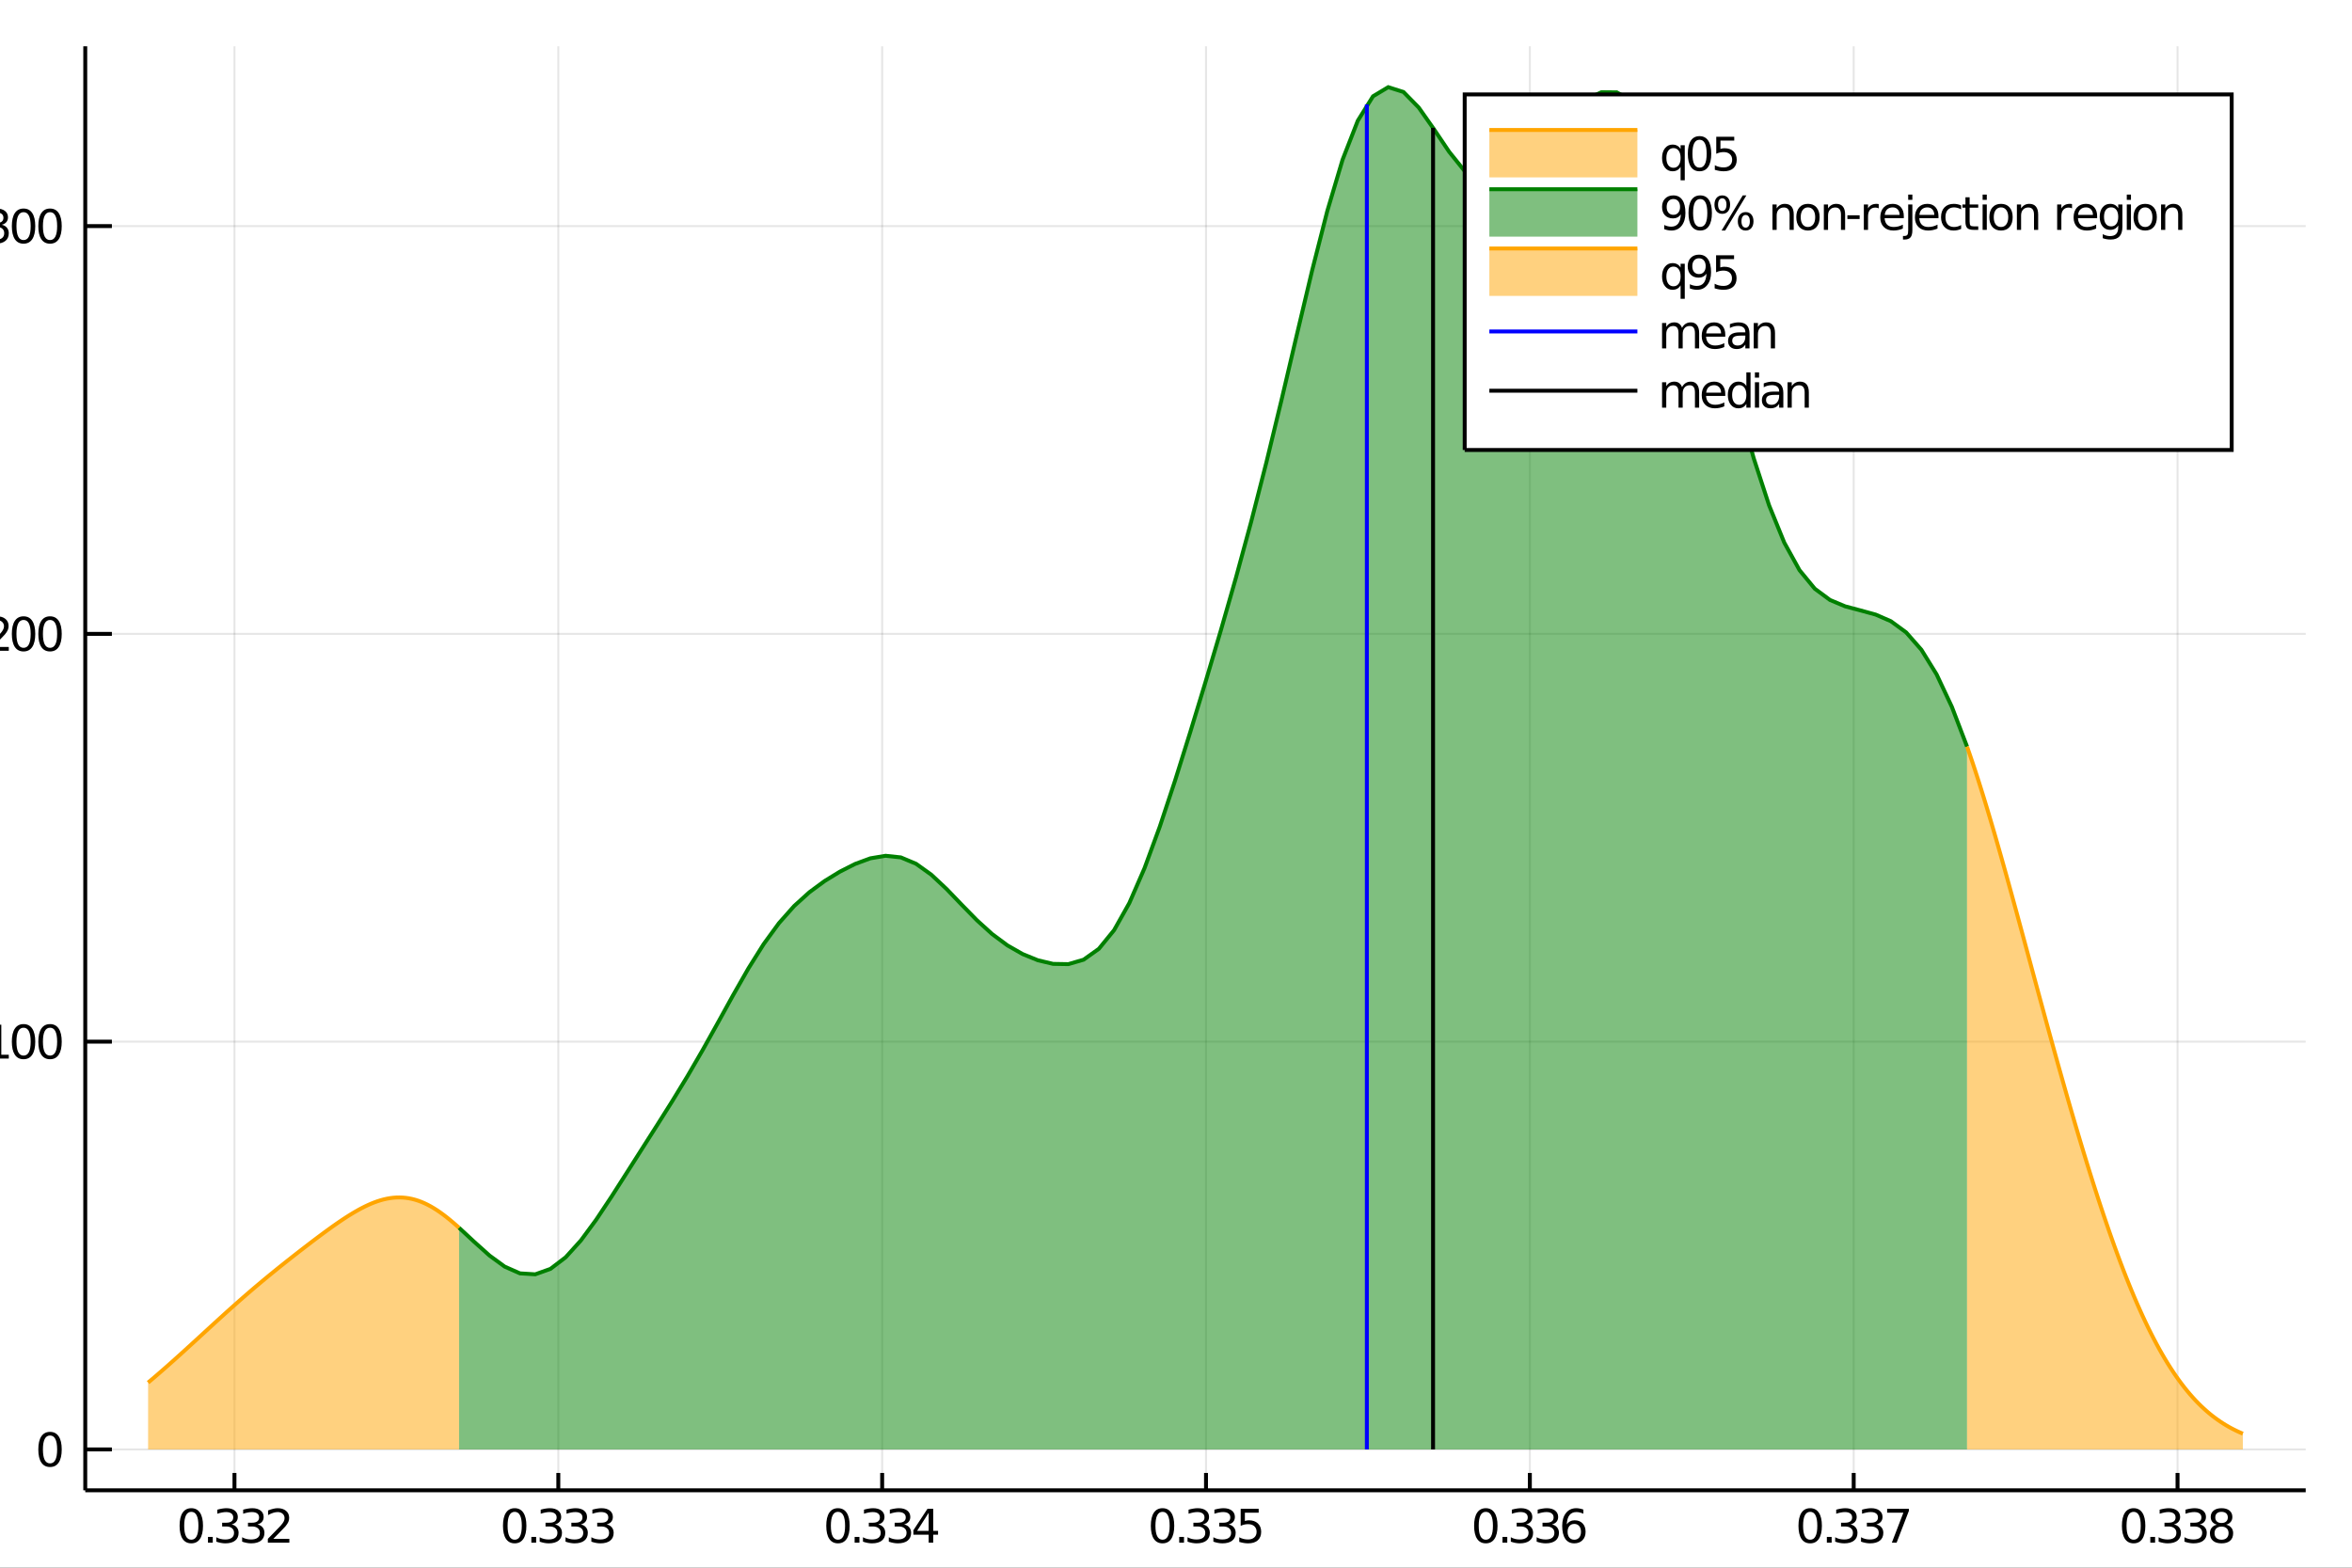 <?xml version="1.0" encoding="utf-8"?>
<svg xmlns="http://www.w3.org/2000/svg" xmlns:xlink="http://www.w3.org/1999/xlink" width="600" height="400" viewBox="0 0 2400 1600">
<rect x="0" y="0" width="2400" height="1600" fill="#333333" stroke="none"/>
<defs>
  <clipPath id="clip150">
    <rect x="0" y="0" width="2400" height="1600"/>
  </clipPath>
</defs>
<path clip-path="url(#clip150)" d="
M0 1600 L2400 1600 L2400 0 L0 0  Z
  " fill="#ffffff" fill-rule="evenodd" fill-opacity="1"/>
<defs>
  <clipPath id="clip151">
    <rect x="480" y="0" width="1681" height="1600"/>
  </clipPath>
</defs>
<path clip-path="url(#clip150)" d="
M86.992 1521.01 L2352.76 1521.01 L2352.76 47.244 L86.992 47.244  Z
  " fill="#ffffff" fill-rule="evenodd" fill-opacity="1"/>
<defs>
  <clipPath id="clip152">
    <rect x="86" y="47" width="2267" height="1475"/>
  </clipPath>
</defs>
<polyline clip-path="url(#clip152)" style="stroke:#000000; stroke-width:2; stroke-opacity:0.1; fill:none" points="
  239.258,1521.01 239.258,47.244 
  "/>
<polyline clip-path="url(#clip152)" style="stroke:#000000; stroke-width:2; stroke-opacity:0.1; fill:none" points="
  569.711,1521.01 569.711,47.244 
  "/>
<polyline clip-path="url(#clip152)" style="stroke:#000000; stroke-width:2; stroke-opacity:0.1; fill:none" points="
  900.165,1521.01 900.165,47.244 
  "/>
<polyline clip-path="url(#clip152)" style="stroke:#000000; stroke-width:2; stroke-opacity:0.1; fill:none" points="
  1230.62,1521.01 1230.62,47.244 
  "/>
<polyline clip-path="url(#clip152)" style="stroke:#000000; stroke-width:2; stroke-opacity:0.1; fill:none" points="
  1561.07,1521.01 1561.07,47.244 
  "/>
<polyline clip-path="url(#clip152)" style="stroke:#000000; stroke-width:2; stroke-opacity:0.1; fill:none" points="
  1891.53,1521.01 1891.53,47.244 
  "/>
<polyline clip-path="url(#clip152)" style="stroke:#000000; stroke-width:2; stroke-opacity:0.1; fill:none" points="
  2221.98,1521.01 2221.98,47.244 
  "/>
<polyline clip-path="url(#clip152)" style="stroke:#000000; stroke-width:2; stroke-opacity:0.1; fill:none" points="
  86.992,1479.3 2352.76,1479.3 
  "/>
<polyline clip-path="url(#clip152)" style="stroke:#000000; stroke-width:2; stroke-opacity:0.1; fill:none" points="
  86.992,1063.12 2352.76,1063.12 
  "/>
<polyline clip-path="url(#clip152)" style="stroke:#000000; stroke-width:2; stroke-opacity:0.1; fill:none" points="
  86.992,646.934 2352.76,646.934 
  "/>
<polyline clip-path="url(#clip152)" style="stroke:#000000; stroke-width:2; stroke-opacity:0.1; fill:none" points="
  86.992,230.753 2352.76,230.753 
  "/>
<polyline clip-path="url(#clip150)" style="stroke:#000000; stroke-width:4; stroke-opacity:1; fill:none" points="
  86.992,1521.01 2352.76,1521.01 
  "/>
<polyline clip-path="url(#clip150)" style="stroke:#000000; stroke-width:4; stroke-opacity:1; fill:none" points="
  86.992,1521.01 86.992,47.244 
  "/>
<polyline clip-path="url(#clip150)" style="stroke:#000000; stroke-width:4; stroke-opacity:1; fill:none" points="
  239.258,1521.01 239.258,1503.32 
  "/>
<polyline clip-path="url(#clip150)" style="stroke:#000000; stroke-width:4; stroke-opacity:1; fill:none" points="
  569.711,1521.01 569.711,1503.32 
  "/>
<polyline clip-path="url(#clip150)" style="stroke:#000000; stroke-width:4; stroke-opacity:1; fill:none" points="
  900.165,1521.01 900.165,1503.32 
  "/>
<polyline clip-path="url(#clip150)" style="stroke:#000000; stroke-width:4; stroke-opacity:1; fill:none" points="
  1230.62,1521.01 1230.62,1503.32 
  "/>
<polyline clip-path="url(#clip150)" style="stroke:#000000; stroke-width:4; stroke-opacity:1; fill:none" points="
  1561.07,1521.01 1561.07,1503.32 
  "/>
<polyline clip-path="url(#clip150)" style="stroke:#000000; stroke-width:4; stroke-opacity:1; fill:none" points="
  1891.53,1521.01 1891.53,1503.32 
  "/>
<polyline clip-path="url(#clip150)" style="stroke:#000000; stroke-width:4; stroke-opacity:1; fill:none" points="
  2221.98,1521.01 2221.98,1503.32 
  "/>
<polyline clip-path="url(#clip150)" style="stroke:#000000; stroke-width:4; stroke-opacity:1; fill:none" points="
  86.992,1479.3 114.181,1479.3 
  "/>
<polyline clip-path="url(#clip150)" style="stroke:#000000; stroke-width:4; stroke-opacity:1; fill:none" points="
  86.992,1063.12 114.181,1063.12 
  "/>
<polyline clip-path="url(#clip150)" style="stroke:#000000; stroke-width:4; stroke-opacity:1; fill:none" points="
  86.992,646.934 114.181,646.934 
  "/>
<polyline clip-path="url(#clip150)" style="stroke:#000000; stroke-width:4; stroke-opacity:1; fill:none" points="
  86.992,230.753 114.181,230.753 
  "/>
<path clip-path="url(#clip150)" d="M 0 0 M195.207 1543 Q191.596 1543 189.767 1546.56 Q187.962 1550.11 187.962 1557.23 Q187.962 1564.34 189.767 1567.91 Q191.596 1571.45 195.207 1571.45 Q198.841 1571.45 200.647 1567.91 Q202.475 1564.34 202.475 1557.23 Q202.475 1550.11 200.647 1546.56 Q198.841 1543 195.207 1543 M195.207 1539.29 Q201.017 1539.29 204.073 1543.9 Q207.151 1548.48 207.151 1557.23 Q207.151 1565.96 204.073 1570.57 Q201.017 1575.15 195.207 1575.15 Q189.397 1575.15 186.318 1570.57 Q183.263 1565.96 183.263 1557.23 Q183.263 1548.48 186.318 1543.9 Q189.397 1539.29 195.207 1539.29 Z" fill="#000000" fill-rule="evenodd" fill-opacity="1" /><path clip-path="url(#clip150)" d="M 0 0 M212.221 1568.6 L217.105 1568.6 L217.105 1574.48 L212.221 1574.48 L212.221 1568.6 Z" fill="#000000" fill-rule="evenodd" fill-opacity="1" /><path clip-path="url(#clip150)" d="M 0 0 M236.341 1555.85 Q239.698 1556.56 241.573 1558.83 Q243.471 1561.1 243.471 1564.43 Q243.471 1569.55 239.952 1572.35 Q236.434 1575.15 229.952 1575.15 Q227.776 1575.15 225.461 1574.71 Q223.17 1574.29 220.716 1573.44 L220.716 1568.92 Q222.661 1570.06 224.975 1570.64 Q227.29 1571.22 229.813 1571.22 Q234.211 1571.22 236.503 1569.48 Q238.818 1567.74 238.818 1564.43 Q238.818 1561.38 236.665 1559.67 Q234.536 1557.93 230.716 1557.93 L226.688 1557.93 L226.688 1554.09 L230.901 1554.09 Q234.35 1554.09 236.179 1552.72 Q238.008 1551.33 238.008 1548.74 Q238.008 1546.08 236.11 1544.67 Q234.235 1543.23 230.716 1543.23 Q228.795 1543.23 226.596 1543.65 Q224.397 1544.06 221.758 1544.94 L221.758 1540.78 Q224.42 1540.04 226.735 1539.67 Q229.073 1539.29 231.133 1539.29 Q236.457 1539.29 239.559 1541.73 Q242.66 1544.13 242.66 1548.25 Q242.66 1551.12 241.017 1553.11 Q239.373 1555.08 236.341 1555.85 Z" fill="#000000" fill-rule="evenodd" fill-opacity="1" /><path clip-path="url(#clip150)" d="M 0 0 M262.707 1555.85 Q266.063 1556.56 267.938 1558.83 Q269.836 1561.1 269.836 1564.43 Q269.836 1569.55 266.318 1572.35 Q262.799 1575.15 256.318 1575.15 Q254.142 1575.15 251.827 1574.71 Q249.535 1574.29 247.082 1573.44 L247.082 1568.92 Q249.026 1570.06 251.341 1570.64 Q253.656 1571.22 256.179 1571.22 Q260.577 1571.22 262.869 1569.48 Q265.183 1567.74 265.183 1564.43 Q265.183 1561.38 263.031 1559.67 Q260.901 1557.93 257.082 1557.93 L253.054 1557.93 L253.054 1554.09 L257.267 1554.09 Q260.716 1554.09 262.545 1552.72 Q264.373 1551.33 264.373 1548.74 Q264.373 1546.08 262.475 1544.67 Q260.6 1543.23 257.082 1543.23 Q255.16 1543.23 252.961 1543.65 Q250.762 1544.06 248.123 1544.94 L248.123 1540.78 Q250.785 1540.04 253.1 1539.67 Q255.438 1539.29 257.498 1539.29 Q262.822 1539.29 265.924 1541.73 Q269.026 1544.13 269.026 1548.25 Q269.026 1551.12 267.383 1553.11 Q265.739 1555.08 262.707 1555.85 Z" fill="#000000" fill-rule="evenodd" fill-opacity="1" /><path clip-path="url(#clip150)" d="M 0 0 M278.933 1570.54 L295.253 1570.54 L295.253 1574.48 L273.308 1574.48 L273.308 1570.54 Q275.97 1567.79 280.554 1563.16 Q285.16 1558.51 286.341 1557.17 Q288.586 1554.64 289.466 1552.91 Q290.369 1551.15 290.369 1549.46 Q290.369 1546.7 288.424 1544.97 Q286.503 1543.23 283.401 1543.23 Q281.202 1543.23 278.748 1543.99 Q276.318 1544.76 273.54 1546.31 L273.54 1541.59 Q276.364 1540.45 278.818 1539.87 Q281.271 1539.29 283.308 1539.29 Q288.679 1539.29 291.873 1541.98 Q295.068 1544.67 295.068 1549.16 Q295.068 1551.29 294.257 1553.21 Q293.47 1555.1 291.364 1557.7 Q290.785 1558.37 287.683 1561.59 Q284.582 1564.78 278.933 1570.54 Z" fill="#000000" fill-rule="evenodd" fill-opacity="1" /><path clip-path="url(#clip150)" d="M 0 0 M525.186 1543 Q521.575 1543 519.746 1546.56 Q517.941 1550.11 517.941 1557.23 Q517.941 1564.34 519.746 1567.91 Q521.575 1571.45 525.186 1571.45 Q528.82 1571.45 530.626 1567.91 Q532.454 1564.34 532.454 1557.23 Q532.454 1550.11 530.626 1546.56 Q528.82 1543 525.186 1543 M525.186 1539.29 Q530.996 1539.29 534.052 1543.9 Q537.13 1548.48 537.13 1557.23 Q537.13 1565.96 534.052 1570.57 Q530.996 1575.15 525.186 1575.15 Q519.376 1575.15 516.297 1570.57 Q513.242 1565.96 513.242 1557.23 Q513.242 1548.48 516.297 1543.9 Q519.376 1539.29 525.186 1539.29 Z" fill="#000000" fill-rule="evenodd" fill-opacity="1" /><path clip-path="url(#clip150)" d="M 0 0 M542.2 1568.6 L547.084 1568.6 L547.084 1574.48 L542.2 1574.48 L542.2 1568.6 Z" fill="#000000" fill-rule="evenodd" fill-opacity="1" /><path clip-path="url(#clip150)" d="M 0 0 M566.32 1555.85 Q569.676 1556.56 571.551 1558.83 Q573.45 1561.1 573.45 1564.43 Q573.45 1569.55 569.931 1572.35 Q566.413 1575.15 559.931 1575.15 Q557.755 1575.15 555.44 1574.71 Q553.149 1574.29 550.695 1573.44 L550.695 1568.92 Q552.64 1570.06 554.954 1570.64 Q557.269 1571.22 559.792 1571.22 Q564.19 1571.22 566.482 1569.48 Q568.797 1567.74 568.797 1564.43 Q568.797 1561.38 566.644 1559.67 Q564.514 1557.93 560.695 1557.93 L556.667 1557.93 L556.667 1554.09 L560.88 1554.09 Q564.329 1554.09 566.158 1552.72 Q567.987 1551.33 567.987 1548.74 Q567.987 1546.08 566.089 1544.67 Q564.214 1543.23 560.695 1543.23 Q558.774 1543.23 556.575 1543.65 Q554.376 1544.06 551.737 1544.94 L551.737 1540.78 Q554.399 1540.04 556.714 1539.67 Q559.052 1539.29 561.112 1539.29 Q566.436 1539.29 569.538 1541.73 Q572.639 1544.13 572.639 1548.25 Q572.639 1551.12 570.996 1553.11 Q569.352 1555.08 566.32 1555.85 Z" fill="#000000" fill-rule="evenodd" fill-opacity="1" /><path clip-path="url(#clip150)" d="M 0 0 M592.686 1555.85 Q596.042 1556.56 597.917 1558.83 Q599.815 1561.1 599.815 1564.43 Q599.815 1569.55 596.297 1572.35 Q592.778 1575.15 586.297 1575.15 Q584.121 1575.15 581.806 1574.71 Q579.514 1574.29 577.061 1573.44 L577.061 1568.92 Q579.005 1570.06 581.32 1570.64 Q583.635 1571.22 586.158 1571.22 Q590.556 1571.22 592.848 1569.48 Q595.162 1567.74 595.162 1564.43 Q595.162 1561.38 593.01 1559.67 Q590.88 1557.93 587.061 1557.93 L583.033 1557.93 L583.033 1554.09 L587.246 1554.09 Q590.695 1554.09 592.524 1552.72 Q594.352 1551.33 594.352 1548.74 Q594.352 1546.08 592.454 1544.67 Q590.579 1543.23 587.061 1543.23 Q585.139 1543.23 582.94 1543.65 Q580.741 1544.06 578.102 1544.94 L578.102 1540.78 Q580.764 1540.04 583.079 1539.67 Q585.417 1539.29 587.477 1539.29 Q592.801 1539.29 595.903 1541.73 Q599.005 1544.13 599.005 1548.25 Q599.005 1551.12 597.361 1553.11 Q595.718 1555.08 592.686 1555.85 Z" fill="#000000" fill-rule="evenodd" fill-opacity="1" /><path clip-path="url(#clip150)" d="M 0 0 M619.051 1555.85 Q622.408 1556.56 624.283 1558.83 Q626.181 1561.1 626.181 1564.43 Q626.181 1569.55 622.662 1572.35 Q619.144 1575.15 612.662 1575.15 Q610.486 1575.15 608.172 1574.71 Q605.88 1574.29 603.426 1573.44 L603.426 1568.92 Q605.371 1570.06 607.686 1570.64 Q610 1571.22 612.523 1571.22 Q616.922 1571.22 619.213 1569.48 Q621.528 1567.74 621.528 1564.43 Q621.528 1561.38 619.375 1559.67 Q617.246 1557.93 613.426 1557.93 L609.398 1557.93 L609.398 1554.09 L613.611 1554.09 Q617.06 1554.09 618.889 1552.72 Q620.718 1551.33 620.718 1548.74 Q620.718 1546.08 618.82 1544.67 Q616.945 1543.23 613.426 1543.23 Q611.505 1543.23 609.306 1543.65 Q607.107 1544.06 604.468 1544.94 L604.468 1540.78 Q607.13 1540.04 609.445 1539.67 Q611.783 1539.29 613.843 1539.29 Q619.167 1539.29 622.269 1541.73 Q625.371 1544.13 625.371 1548.25 Q625.371 1551.12 623.727 1553.11 Q622.084 1555.08 619.051 1555.85 Z" fill="#000000" fill-rule="evenodd" fill-opacity="1" /><path clip-path="url(#clip150)" d="M 0 0 M855.072 1543 Q851.461 1543 849.632 1546.56 Q847.827 1550.11 847.827 1557.23 Q847.827 1564.34 849.632 1567.91 Q851.461 1571.45 855.072 1571.45 Q858.707 1571.45 860.512 1567.91 Q862.341 1564.34 862.341 1557.23 Q862.341 1550.11 860.512 1546.56 Q858.707 1543 855.072 1543 M855.072 1539.29 Q860.882 1539.29 863.938 1543.9 Q867.017 1548.48 867.017 1557.23 Q867.017 1565.96 863.938 1570.57 Q860.882 1575.15 855.072 1575.15 Q849.262 1575.15 846.183 1570.57 Q843.128 1565.96 843.128 1557.23 Q843.128 1548.48 846.183 1543.9 Q849.262 1539.29 855.072 1539.29 Z" fill="#000000" fill-rule="evenodd" fill-opacity="1" /><path clip-path="url(#clip150)" d="M 0 0 M872.086 1568.6 L876.97 1568.6 L876.97 1574.48 L872.086 1574.48 L872.086 1568.6 Z" fill="#000000" fill-rule="evenodd" fill-opacity="1" /><path clip-path="url(#clip150)" d="M 0 0 M896.206 1555.85 Q899.563 1556.56 901.438 1558.83 Q903.336 1561.1 903.336 1564.43 Q903.336 1569.55 899.817 1572.35 Q896.299 1575.15 889.817 1575.15 Q887.642 1575.15 885.327 1574.71 Q883.035 1574.29 880.581 1573.44 L880.581 1568.92 Q882.526 1570.06 884.841 1570.64 Q887.155 1571.22 889.679 1571.22 Q894.077 1571.22 896.368 1569.48 Q898.683 1567.74 898.683 1564.43 Q898.683 1561.38 896.53 1559.67 Q894.401 1557.93 890.581 1557.93 L886.554 1557.93 L886.554 1554.09 L890.767 1554.09 Q894.216 1554.09 896.044 1552.72 Q897.873 1551.33 897.873 1548.74 Q897.873 1546.08 895.975 1544.67 Q894.1 1543.23 890.581 1543.23 Q888.66 1543.23 886.461 1543.65 Q884.262 1544.06 881.623 1544.94 L881.623 1540.78 Q884.285 1540.04 886.6 1539.67 Q888.938 1539.29 890.998 1539.29 Q896.322 1539.29 899.424 1541.73 Q902.526 1544.13 902.526 1548.25 Q902.526 1551.12 900.882 1553.11 Q899.239 1555.08 896.206 1555.85 Z" fill="#000000" fill-rule="evenodd" fill-opacity="1" /><path clip-path="url(#clip150)" d="M 0 0 M922.572 1555.85 Q925.928 1556.56 927.803 1558.83 Q929.702 1561.1 929.702 1564.43 Q929.702 1569.55 926.183 1572.35 Q922.665 1575.15 916.183 1575.15 Q914.007 1575.15 911.692 1574.71 Q909.401 1574.29 906.947 1573.44 L906.947 1568.92 Q908.891 1570.06 911.206 1570.64 Q913.521 1571.22 916.044 1571.22 Q920.442 1571.22 922.734 1569.48 Q925.049 1567.74 925.049 1564.43 Q925.049 1561.38 922.896 1559.67 Q920.766 1557.93 916.947 1557.93 L912.919 1557.93 L912.919 1554.09 L917.132 1554.09 Q920.581 1554.09 922.41 1552.72 Q924.239 1551.33 924.239 1548.74 Q924.239 1546.08 922.34 1544.67 Q920.465 1543.23 916.947 1543.23 Q915.026 1543.23 912.827 1543.65 Q910.628 1544.06 907.989 1544.94 L907.989 1540.78 Q910.651 1540.04 912.965 1539.67 Q915.303 1539.29 917.364 1539.29 Q922.688 1539.29 925.789 1541.73 Q928.891 1544.13 928.891 1548.25 Q928.891 1551.12 927.248 1553.11 Q925.604 1555.08 922.572 1555.85 Z" fill="#000000" fill-rule="evenodd" fill-opacity="1" /><path clip-path="url(#clip150)" d="M 0 0 M947.618 1543.99 L935.813 1562.44 L947.618 1562.44 L947.618 1543.99 M946.391 1539.92 L952.271 1539.92 L952.271 1562.44 L957.201 1562.44 L957.201 1566.33 L952.271 1566.33 L952.271 1574.48 L947.618 1574.48 L947.618 1566.33 L932.016 1566.33 L932.016 1561.82 L946.391 1539.92 Z" fill="#000000" fill-rule="evenodd" fill-opacity="1" /><path clip-path="url(#clip150)" d="M 0 0 M1186.27 1543 Q1182.66 1543 1180.83 1546.56 Q1179.02 1550.11 1179.02 1557.23 Q1179.02 1564.34 1180.83 1567.91 Q1182.66 1571.45 1186.27 1571.45 Q1189.9 1571.45 1191.71 1567.91 Q1193.53 1564.34 1193.53 1557.23 Q1193.53 1550.11 1191.71 1546.56 Q1189.9 1543 1186.27 1543 M1186.27 1539.29 Q1192.08 1539.29 1195.13 1543.9 Q1198.21 1548.48 1198.21 1557.23 Q1198.21 1565.96 1195.13 1570.57 Q1192.08 1575.15 1186.27 1575.15 Q1180.46 1575.15 1177.38 1570.57 Q1174.32 1565.96 1174.32 1557.23 Q1174.32 1548.48 1177.38 1543.9 Q1180.46 1539.29 1186.27 1539.29 Z" fill="#000000" fill-rule="evenodd" fill-opacity="1" /><path clip-path="url(#clip150)" d="M 0 0 M1203.28 1568.6 L1208.16 1568.6 L1208.16 1574.48 L1203.28 1574.48 L1203.28 1568.6 Z" fill="#000000" fill-rule="evenodd" fill-opacity="1" /><path clip-path="url(#clip150)" d="M 0 0 M1227.4 1555.85 Q1230.76 1556.56 1232.63 1558.83 Q1234.53 1561.1 1234.53 1564.43 Q1234.53 1569.55 1231.01 1572.35 Q1227.49 1575.15 1221.01 1575.15 Q1218.84 1575.15 1216.52 1574.71 Q1214.23 1574.29 1211.78 1573.44 L1211.78 1568.92 Q1213.72 1570.06 1216.03 1570.64 Q1218.35 1571.22 1220.87 1571.22 Q1225.27 1571.22 1227.56 1569.48 Q1229.88 1567.74 1229.88 1564.43 Q1229.88 1561.38 1227.72 1559.67 Q1225.59 1557.93 1221.78 1557.93 L1217.75 1557.93 L1217.75 1554.09 L1221.96 1554.09 Q1225.41 1554.09 1227.24 1552.72 Q1229.07 1551.33 1229.07 1548.74 Q1229.07 1546.08 1227.17 1544.67 Q1225.29 1543.23 1221.78 1543.23 Q1219.85 1543.23 1217.66 1543.65 Q1215.46 1544.06 1212.82 1544.94 L1212.82 1540.78 Q1215.48 1540.04 1217.79 1539.67 Q1220.13 1539.29 1222.19 1539.29 Q1227.52 1539.29 1230.62 1541.73 Q1233.72 1544.13 1233.72 1548.25 Q1233.72 1551.12 1232.08 1553.11 Q1230.43 1555.08 1227.4 1555.85 Z" fill="#000000" fill-rule="evenodd" fill-opacity="1" /><path clip-path="url(#clip150)" d="M 0 0 M1253.77 1555.85 Q1257.12 1556.56 1259 1558.83 Q1260.9 1561.1 1260.9 1564.43 Q1260.9 1569.55 1257.38 1572.35 Q1253.86 1575.15 1247.38 1575.15 Q1245.2 1575.15 1242.89 1574.71 Q1240.59 1574.29 1238.14 1573.44 L1238.14 1568.92 Q1240.09 1570.06 1242.4 1570.64 Q1244.72 1571.22 1247.24 1571.22 Q1251.64 1571.22 1253.93 1569.48 Q1256.24 1567.74 1256.24 1564.43 Q1256.24 1561.38 1254.09 1559.67 Q1251.96 1557.93 1248.14 1557.93 L1244.11 1557.93 L1244.11 1554.09 L1248.33 1554.09 Q1251.78 1554.09 1253.6 1552.72 Q1255.43 1551.33 1255.43 1548.74 Q1255.43 1546.08 1253.53 1544.67 Q1251.66 1543.23 1248.14 1543.23 Q1246.22 1543.23 1244.02 1543.65 Q1241.82 1544.06 1239.18 1544.94 L1239.18 1540.78 Q1241.84 1540.04 1244.16 1539.67 Q1246.5 1539.29 1248.56 1539.29 Q1253.88 1539.29 1256.98 1541.73 Q1260.09 1544.13 1260.09 1548.25 Q1260.09 1551.12 1258.44 1553.11 Q1256.8 1555.08 1253.77 1555.85 Z" fill="#000000" fill-rule="evenodd" fill-opacity="1" /><path clip-path="url(#clip150)" d="M 0 0 M1266.01 1539.92 L1284.37 1539.92 L1284.37 1543.86 L1270.29 1543.86 L1270.29 1552.33 Q1271.31 1551.98 1272.33 1551.82 Q1273.35 1551.63 1274.37 1551.63 Q1280.15 1551.63 1283.53 1554.8 Q1286.91 1557.98 1286.91 1563.39 Q1286.91 1568.97 1283.44 1572.07 Q1279.97 1575.15 1273.65 1575.15 Q1271.47 1575.15 1269.21 1574.78 Q1266.96 1574.41 1264.55 1573.67 L1264.55 1568.97 Q1266.64 1570.1 1268.86 1570.66 Q1271.08 1571.22 1273.56 1571.22 Q1277.56 1571.22 1279.9 1569.11 Q1282.24 1567 1282.24 1563.39 Q1282.24 1559.78 1279.9 1557.67 Q1277.56 1555.57 1273.56 1555.57 Q1271.68 1555.57 1269.81 1555.98 Q1267.96 1556.4 1266.01 1557.28 L1266.01 1539.92 Z" fill="#000000" fill-rule="evenodd" fill-opacity="1" /><path clip-path="url(#clip150)" d="M 0 0 M1516.14 1543 Q1512.53 1543 1510.7 1546.56 Q1508.9 1550.11 1508.9 1557.23 Q1508.9 1564.34 1510.7 1567.91 Q1512.53 1571.45 1516.14 1571.45 Q1519.78 1571.45 1521.58 1567.91 Q1523.41 1564.34 1523.41 1557.23 Q1523.41 1550.11 1521.58 1546.56 Q1519.78 1543 1516.14 1543 M1516.14 1539.29 Q1521.95 1539.29 1525.01 1543.9 Q1528.09 1548.48 1528.09 1557.23 Q1528.09 1565.96 1525.01 1570.57 Q1521.95 1575.15 1516.14 1575.15 Q1510.33 1575.15 1507.25 1570.57 Q1504.2 1565.96 1504.2 1557.23 Q1504.2 1548.48 1507.25 1543.9 Q1510.33 1539.29 1516.14 1539.29 Z" fill="#000000" fill-rule="evenodd" fill-opacity="1" /><path clip-path="url(#clip150)" d="M 0 0 M1533.16 1568.6 L1538.04 1568.6 L1538.04 1574.48 L1533.16 1574.48 L1533.16 1568.6 Z" fill="#000000" fill-rule="evenodd" fill-opacity="1" /><path clip-path="url(#clip150)" d="M 0 0 M1557.28 1555.85 Q1560.63 1556.56 1562.51 1558.83 Q1564.4 1561.1 1564.4 1564.43 Q1564.4 1569.55 1560.89 1572.35 Q1557.37 1575.15 1550.89 1575.15 Q1548.71 1575.15 1546.4 1574.71 Q1544.1 1574.29 1541.65 1573.44 L1541.65 1568.92 Q1543.59 1570.06 1545.91 1570.64 Q1548.22 1571.22 1550.75 1571.22 Q1555.15 1571.22 1557.44 1569.48 Q1559.75 1567.74 1559.75 1564.43 Q1559.75 1561.38 1557.6 1559.67 Q1555.47 1557.93 1551.65 1557.93 L1547.62 1557.93 L1547.62 1554.09 L1551.84 1554.09 Q1555.28 1554.09 1557.11 1552.72 Q1558.94 1551.33 1558.94 1548.74 Q1558.94 1546.08 1557.04 1544.67 Q1555.17 1543.23 1551.65 1543.23 Q1549.73 1543.23 1547.53 1543.65 Q1545.33 1544.06 1542.69 1544.94 L1542.69 1540.78 Q1545.35 1540.04 1547.67 1539.67 Q1550.01 1539.29 1552.07 1539.29 Q1557.39 1539.29 1560.49 1541.73 Q1563.59 1544.13 1563.59 1548.25 Q1563.59 1551.12 1561.95 1553.11 Q1560.31 1555.08 1557.28 1555.85 Z" fill="#000000" fill-rule="evenodd" fill-opacity="1" /><path clip-path="url(#clip150)" d="M 0 0 M1583.64 1555.85 Q1587 1556.56 1588.87 1558.83 Q1590.77 1561.1 1590.77 1564.43 Q1590.77 1569.55 1587.25 1572.35 Q1583.73 1575.15 1577.25 1575.15 Q1575.08 1575.15 1572.76 1574.71 Q1570.47 1574.29 1568.02 1573.44 L1568.02 1568.92 Q1569.96 1570.06 1572.28 1570.64 Q1574.59 1571.22 1577.11 1571.22 Q1581.51 1571.22 1583.8 1569.48 Q1586.12 1567.74 1586.12 1564.43 Q1586.12 1561.38 1583.96 1559.67 Q1581.84 1557.93 1578.02 1557.93 L1573.99 1557.93 L1573.99 1554.09 L1578.2 1554.09 Q1581.65 1554.09 1583.48 1552.72 Q1585.31 1551.33 1585.31 1548.74 Q1585.31 1546.08 1583.41 1544.67 Q1581.53 1543.23 1578.02 1543.23 Q1576.09 1543.23 1573.9 1543.65 Q1571.7 1544.06 1569.06 1544.94 L1569.06 1540.78 Q1571.72 1540.04 1574.03 1539.67 Q1576.37 1539.29 1578.43 1539.29 Q1583.76 1539.29 1586.86 1541.73 Q1589.96 1544.13 1589.96 1548.25 Q1589.96 1551.12 1588.32 1553.11 Q1586.67 1555.08 1583.64 1555.85 Z" fill="#000000" fill-rule="evenodd" fill-opacity="1" /><path clip-path="url(#clip150)" d="M 0 0 M1606.42 1555.34 Q1603.27 1555.34 1601.42 1557.49 Q1599.59 1559.64 1599.59 1563.39 Q1599.59 1567.12 1601.42 1569.29 Q1603.27 1571.45 1606.42 1571.45 Q1609.57 1571.45 1611.4 1569.29 Q1613.25 1567.12 1613.25 1563.39 Q1613.25 1559.64 1611.4 1557.49 Q1609.57 1555.34 1606.42 1555.34 M1615.7 1540.68 L1615.7 1544.94 Q1613.94 1544.11 1612.14 1543.67 Q1610.35 1543.23 1608.59 1543.23 Q1603.96 1543.23 1601.51 1546.36 Q1599.08 1549.48 1598.73 1555.8 Q1600.1 1553.79 1602.16 1552.72 Q1604.22 1551.63 1606.7 1551.63 Q1611.9 1551.63 1614.91 1554.8 Q1617.95 1557.95 1617.95 1563.39 Q1617.95 1568.72 1614.8 1571.93 Q1611.65 1575.15 1606.42 1575.15 Q1600.42 1575.15 1597.25 1570.57 Q1594.08 1565.96 1594.08 1557.23 Q1594.08 1549.04 1597.97 1544.18 Q1601.86 1539.29 1608.41 1539.29 Q1610.17 1539.29 1611.95 1539.64 Q1613.76 1539.99 1615.7 1540.68 Z" fill="#000000" fill-rule="evenodd" fill-opacity="1" /><path clip-path="url(#clip150)" d="M 0 0 M1847.13 1543 Q1843.52 1543 1841.69 1546.56 Q1839.88 1550.11 1839.88 1557.23 Q1839.88 1564.34 1841.69 1567.91 Q1843.52 1571.45 1847.13 1571.45 Q1850.76 1571.45 1852.57 1567.91 Q1854.4 1564.34 1854.4 1557.23 Q1854.4 1550.11 1852.57 1546.56 Q1850.76 1543 1847.13 1543 M1847.13 1539.29 Q1852.94 1539.29 1855.99 1543.9 Q1859.07 1548.48 1859.07 1557.23 Q1859.07 1565.96 1855.99 1570.57 Q1852.94 1575.15 1847.13 1575.15 Q1841.32 1575.15 1838.24 1570.57 Q1835.18 1565.96 1835.18 1557.23 Q1835.18 1548.48 1838.24 1543.9 Q1841.32 1539.29 1847.13 1539.29 Z" fill="#000000" fill-rule="evenodd" fill-opacity="1" /><path clip-path="url(#clip150)" d="M 0 0 M1864.14 1568.6 L1869.03 1568.6 L1869.03 1574.48 L1864.14 1574.48 L1864.14 1568.6 Z" fill="#000000" fill-rule="evenodd" fill-opacity="1" /><path clip-path="url(#clip150)" d="M 0 0 M1888.26 1555.85 Q1891.62 1556.56 1893.49 1558.83 Q1895.39 1561.1 1895.39 1564.43 Q1895.39 1569.55 1891.87 1572.35 Q1888.35 1575.15 1881.87 1575.15 Q1879.7 1575.15 1877.38 1574.71 Q1875.09 1574.29 1872.64 1573.44 L1872.64 1568.92 Q1874.58 1570.06 1876.9 1570.64 Q1879.21 1571.22 1881.73 1571.22 Q1886.13 1571.22 1888.42 1569.48 Q1890.74 1567.74 1890.74 1564.43 Q1890.74 1561.38 1888.59 1559.67 Q1886.46 1557.93 1882.64 1557.93 L1878.61 1557.93 L1878.61 1554.09 L1882.82 1554.09 Q1886.27 1554.09 1888.1 1552.72 Q1889.93 1551.33 1889.93 1548.74 Q1889.93 1546.08 1888.03 1544.67 Q1886.15 1543.23 1882.64 1543.23 Q1880.71 1543.23 1878.52 1543.65 Q1876.32 1544.06 1873.68 1544.94 L1873.68 1540.78 Q1876.34 1540.04 1878.65 1539.67 Q1880.99 1539.29 1883.05 1539.29 Q1888.38 1539.29 1891.48 1541.73 Q1894.58 1544.13 1894.58 1548.25 Q1894.58 1551.12 1892.94 1553.11 Q1891.29 1555.08 1888.26 1555.85 Z" fill="#000000" fill-rule="evenodd" fill-opacity="1" /><path clip-path="url(#clip150)" d="M 0 0 M1914.63 1555.85 Q1917.98 1556.56 1919.86 1558.83 Q1921.76 1561.1 1921.76 1564.43 Q1921.76 1569.55 1918.24 1572.35 Q1914.72 1575.15 1908.24 1575.15 Q1906.06 1575.15 1903.75 1574.71 Q1901.46 1574.29 1899 1573.44 L1899 1568.92 Q1900.95 1570.06 1903.26 1570.64 Q1905.58 1571.22 1908.1 1571.22 Q1912.5 1571.22 1914.79 1569.48 Q1917.1 1567.74 1917.1 1564.43 Q1917.1 1561.38 1914.95 1559.67 Q1912.82 1557.93 1909 1557.93 L1904.97 1557.93 L1904.97 1554.09 L1909.19 1554.09 Q1912.64 1554.09 1914.46 1552.72 Q1916.29 1551.33 1916.29 1548.74 Q1916.29 1546.08 1914.4 1544.67 Q1912.52 1543.23 1909 1543.23 Q1907.08 1543.23 1904.88 1543.65 Q1902.68 1544.06 1900.04 1544.94 L1900.04 1540.78 Q1902.71 1540.04 1905.02 1539.67 Q1907.36 1539.29 1909.42 1539.29 Q1914.74 1539.29 1917.84 1541.73 Q1920.95 1544.13 1920.95 1548.25 Q1920.95 1551.12 1919.3 1553.11 Q1917.66 1555.08 1914.63 1555.85 Z" fill="#000000" fill-rule="evenodd" fill-opacity="1" /><path clip-path="url(#clip150)" d="M 0 0 M1925.65 1539.92 L1947.87 1539.92 L1947.87 1541.91 L1935.32 1574.48 L1930.44 1574.48 L1942.24 1543.86 L1925.65 1543.86 L1925.65 1539.92 Z" fill="#000000" fill-rule="evenodd" fill-opacity="1" /><path clip-path="url(#clip150)" d="M 0 0 M2177.18 1543 Q2173.56 1543 2171.74 1546.56 Q2169.93 1550.11 2169.93 1557.23 Q2169.93 1564.34 2171.74 1567.91 Q2173.56 1571.45 2177.18 1571.45 Q2180.81 1571.45 2182.62 1567.91 Q2184.44 1564.34 2184.44 1557.23 Q2184.44 1550.11 2182.62 1546.56 Q2180.81 1543 2177.18 1543 M2177.18 1539.29 Q2182.99 1539.29 2186.04 1543.9 Q2189.12 1548.48 2189.12 1557.23 Q2189.12 1565.96 2186.04 1570.57 Q2182.99 1575.15 2177.18 1575.15 Q2171.37 1575.15 2168.29 1570.57 Q2165.23 1565.96 2165.23 1557.23 Q2165.23 1548.48 2168.29 1543.9 Q2171.37 1539.29 2177.18 1539.29 Z" fill="#000000" fill-rule="evenodd" fill-opacity="1" /><path clip-path="url(#clip150)" d="M 0 0 M2194.19 1568.6 L2199.07 1568.6 L2199.07 1574.48 L2194.19 1574.48 L2194.19 1568.6 Z" fill="#000000" fill-rule="evenodd" fill-opacity="1" /><path clip-path="url(#clip150)" d="M 0 0 M2218.31 1555.85 Q2221.67 1556.56 2223.54 1558.83 Q2225.44 1561.1 2225.44 1564.43 Q2225.44 1569.55 2221.92 1572.35 Q2218.4 1575.15 2211.92 1575.15 Q2209.74 1575.15 2207.43 1574.71 Q2205.14 1574.29 2202.68 1573.44 L2202.68 1568.92 Q2204.63 1570.06 2206.94 1570.64 Q2209.26 1571.22 2211.78 1571.22 Q2216.18 1571.22 2218.47 1569.48 Q2220.79 1567.74 2220.79 1564.43 Q2220.79 1561.38 2218.63 1559.67 Q2216.5 1557.93 2212.68 1557.93 L2208.66 1557.93 L2208.66 1554.09 L2212.87 1554.09 Q2216.32 1554.09 2218.15 1552.72 Q2219.98 1551.33 2219.98 1548.74 Q2219.98 1546.08 2218.08 1544.67 Q2216.2 1543.23 2212.68 1543.23 Q2210.76 1543.23 2208.56 1543.65 Q2206.37 1544.06 2203.73 1544.94 L2203.73 1540.78 Q2206.39 1540.04 2208.7 1539.67 Q2211.04 1539.29 2213.1 1539.29 Q2218.43 1539.29 2221.53 1541.73 Q2224.63 1544.13 2224.63 1548.25 Q2224.63 1551.12 2222.99 1553.11 Q2221.34 1555.08 2218.31 1555.85 Z" fill="#000000" fill-rule="evenodd" fill-opacity="1" /><path clip-path="url(#clip150)" d="M 0 0 M2244.68 1555.85 Q2248.03 1556.56 2249.91 1558.83 Q2251.8 1561.1 2251.8 1564.43 Q2251.8 1569.55 2248.29 1572.35 Q2244.77 1575.15 2238.29 1575.15 Q2236.11 1575.15 2233.8 1574.71 Q2231.5 1574.29 2229.05 1573.44 L2229.05 1568.92 Q2230.99 1570.06 2233.31 1570.64 Q2235.62 1571.22 2238.15 1571.22 Q2242.55 1571.22 2244.84 1569.48 Q2247.15 1567.74 2247.15 1564.43 Q2247.15 1561.38 2245 1559.67 Q2242.87 1557.93 2239.05 1557.93 L2235.02 1557.93 L2235.02 1554.09 L2239.24 1554.09 Q2242.68 1554.09 2244.51 1552.72 Q2246.34 1551.33 2246.34 1548.74 Q2246.34 1546.08 2244.44 1544.67 Q2242.57 1543.23 2239.05 1543.23 Q2237.13 1543.23 2234.93 1543.65 Q2232.73 1544.06 2230.09 1544.94 L2230.09 1540.78 Q2232.75 1540.04 2235.07 1539.67 Q2237.41 1539.29 2239.47 1539.29 Q2244.79 1539.29 2247.89 1541.73 Q2250.99 1544.13 2250.99 1548.25 Q2250.99 1551.12 2249.35 1553.11 Q2247.71 1555.08 2244.68 1555.85 Z" fill="#000000" fill-rule="evenodd" fill-opacity="1" /><path clip-path="url(#clip150)" d="M 0 0 M2266.87 1558.07 Q2263.54 1558.07 2261.62 1559.85 Q2259.72 1561.63 2259.72 1564.76 Q2259.72 1567.88 2261.62 1569.67 Q2263.54 1571.45 2266.87 1571.45 Q2270.21 1571.45 2272.13 1569.67 Q2274.05 1567.86 2274.05 1564.76 Q2274.05 1561.63 2272.13 1559.85 Q2270.23 1558.07 2266.87 1558.07 M2262.2 1556.08 Q2259.19 1555.34 2257.5 1553.28 Q2255.83 1551.22 2255.83 1548.25 Q2255.83 1544.11 2258.77 1541.7 Q2261.74 1539.29 2266.87 1539.29 Q2272.04 1539.29 2274.98 1541.7 Q2277.92 1544.11 2277.92 1548.25 Q2277.92 1551.22 2276.23 1553.28 Q2274.56 1555.34 2271.57 1556.08 Q2274.95 1556.86 2276.83 1559.16 Q2278.73 1561.45 2278.73 1564.76 Q2278.73 1569.78 2275.65 1572.47 Q2272.59 1575.15 2266.87 1575.15 Q2261.16 1575.15 2258.08 1572.47 Q2255.02 1569.78 2255.02 1564.76 Q2255.02 1561.45 2256.92 1559.16 Q2258.82 1556.86 2262.2 1556.08 M2260.49 1548.69 Q2260.49 1551.38 2262.15 1552.88 Q2263.84 1554.39 2266.87 1554.39 Q2269.88 1554.39 2271.57 1552.88 Q2273.29 1551.38 2273.29 1548.69 Q2273.29 1546.01 2271.57 1544.5 Q2269.88 1543 2266.87 1543 Q2263.84 1543 2262.15 1544.5 Q2260.49 1546.01 2260.49 1548.69 Z" fill="#000000" fill-rule="evenodd" fill-opacity="1" /><path clip-path="url(#clip150)" d="M 0 0 M51.048 1465.1 Q47.437 1465.1 45.608 1468.66 Q43.802 1472.2 43.802 1479.33 Q43.802 1486.44 45.608 1490 Q47.437 1493.55 51.048 1493.55 Q54.682 1493.55 56.487 1490 Q58.316 1486.44 58.316 1479.33 Q58.316 1472.2 56.487 1468.66 Q54.682 1465.1 51.048 1465.1 M51.048 1461.39 Q56.858 1461.39 59.913 1466 Q62.992 1470.58 62.992 1479.33 Q62.992 1488.06 59.913 1492.67 Q56.858 1497.25 51.048 1497.25 Q45.238 1497.25 42.159 1492.67 Q39.103 1488.06 39.103 1479.33 Q39.103 1470.58 42.159 1466 Q45.238 1461.39 51.048 1461.39 Z" fill="#000000" fill-rule="evenodd" fill-opacity="1" /><path clip-path="url(#clip150)" d="M 0 0 M-10.943 1076.46 L-3.304 1076.46 L-3.304 1050.1 L-11.614 1051.76 L-11.614 1047.5 L-3.35 1045.84 L1.326 1045.84 L1.326 1076.46 L8.965 1076.46 L8.965 1080.4 L-10.943 1080.4 L-10.943 1076.46 Z" fill="#000000" fill-rule="evenodd" fill-opacity="1" /><path clip-path="url(#clip150)" d="M 0 0 M24.034 1048.91 Q20.423 1048.91 18.594 1052.48 Q16.789 1056.02 16.789 1063.15 Q16.789 1070.26 18.594 1073.82 Q20.423 1077.36 24.034 1077.36 Q27.668 1077.36 29.474 1073.82 Q31.302 1070.26 31.302 1063.15 Q31.302 1056.02 29.474 1052.48 Q27.668 1048.91 24.034 1048.91 M24.034 1045.21 Q29.844 1045.21 32.9 1049.82 Q35.978 1054.4 35.978 1063.15 Q35.978 1071.88 32.9 1076.48 Q29.844 1081.07 24.034 1081.07 Q18.224 1081.07 15.145 1076.48 Q12.09 1071.88 12.09 1063.15 Q12.09 1054.4 15.145 1049.82 Q18.224 1045.21 24.034 1045.21 Z" fill="#000000" fill-rule="evenodd" fill-opacity="1" /><path clip-path="url(#clip150)" d="M 0 0 M51.048 1048.91 Q47.437 1048.91 45.608 1052.48 Q43.802 1056.02 43.802 1063.15 Q43.802 1070.26 45.608 1073.82 Q47.437 1077.36 51.048 1077.36 Q54.682 1077.36 56.487 1073.82 Q58.316 1070.26 58.316 1063.15 Q58.316 1056.02 56.487 1052.48 Q54.682 1048.91 51.048 1048.91 M51.048 1045.21 Q56.858 1045.21 59.913 1049.82 Q62.992 1054.4 62.992 1063.15 Q62.992 1071.88 59.913 1076.48 Q56.858 1081.07 51.048 1081.07 Q45.238 1081.07 42.159 1076.48 Q39.103 1071.88 39.103 1063.15 Q39.103 1054.4 42.159 1049.82 Q45.238 1045.21 51.048 1045.21 Z" fill="#000000" fill-rule="evenodd" fill-opacity="1" /><path clip-path="url(#clip150)" d="M 0 0 M-7.355 660.279 L8.965 660.279 L8.965 664.214 L-12.98 664.214 L-12.98 660.279 Q-10.318 657.525 -5.734 652.895 Q-1.128 648.242 0.053 646.9 Q2.298 644.377 3.178 642.64 Q4.08 640.881 4.08 639.191 Q4.08 636.437 2.136 634.701 Q0.215 632.965 -2.887 632.965 Q-5.086 632.965 -7.54 633.728 Q-9.97 634.492 -12.748 636.043 L-12.748 631.321 Q-9.924 630.187 -7.47 629.608 Q-5.017 629.029 -2.98 629.029 Q2.391 629.029 5.585 631.715 Q8.779 634.4 8.779 638.89 Q8.779 641.02 7.969 642.941 Q7.182 644.839 5.076 647.432 Q4.497 648.103 1.395 651.321 Q-1.707 654.515 -7.355 660.279 Z" fill="#000000" fill-rule="evenodd" fill-opacity="1" /><path clip-path="url(#clip150)" d="M 0 0 M24.034 632.733 Q20.423 632.733 18.594 636.298 Q16.789 639.84 16.789 646.969 Q16.789 654.076 18.594 657.64 Q20.423 661.182 24.034 661.182 Q27.668 661.182 29.474 657.64 Q31.302 654.076 31.302 646.969 Q31.302 639.84 29.474 636.298 Q27.668 632.733 24.034 632.733 M24.034 629.029 Q29.844 629.029 32.9 633.636 Q35.978 638.219 35.978 646.969 Q35.978 655.696 32.9 660.302 Q29.844 664.886 24.034 664.886 Q18.224 664.886 15.145 660.302 Q12.09 655.696 12.09 646.969 Q12.09 638.219 15.145 633.636 Q18.224 629.029 24.034 629.029 Z" fill="#000000" fill-rule="evenodd" fill-opacity="1" /><path clip-path="url(#clip150)" d="M 0 0 M51.048 632.733 Q47.437 632.733 45.608 636.298 Q43.802 639.84 43.802 646.969 Q43.802 654.076 45.608 657.64 Q47.437 661.182 51.048 661.182 Q54.682 661.182 56.487 657.64 Q58.316 654.076 58.316 646.969 Q58.316 639.84 56.487 636.298 Q54.682 632.733 51.048 632.733 M51.048 629.029 Q56.858 629.029 59.913 633.636 Q62.992 638.219 62.992 646.969 Q62.992 655.696 59.913 660.302 Q56.858 664.886 51.048 664.886 Q45.238 664.886 42.159 660.302 Q39.103 655.696 39.103 646.969 Q39.103 638.219 42.159 633.636 Q45.238 629.029 51.048 629.029 Z" fill="#000000" fill-rule="evenodd" fill-opacity="1" /><path clip-path="url(#clip150)" d="M 0 0 M1.835 229.399 Q5.192 230.116 7.066 232.385 Q8.965 234.653 8.965 237.987 Q8.965 243.102 5.446 245.903 Q1.928 248.704 -4.554 248.704 Q-6.73 248.704 -9.045 248.264 Q-11.336 247.848 -13.79 246.991 L-13.79 242.477 Q-11.845 243.612 -9.531 244.19 Q-7.216 244.769 -4.693 244.769 Q-0.295 244.769 1.997 243.033 Q4.312 241.297 4.312 237.987 Q4.312 234.931 2.159 233.218 Q0.03 231.482 -3.79 231.482 L-7.818 231.482 L-7.818 227.639 L-3.605 227.639 Q-0.156 227.639 1.673 226.274 Q3.502 224.885 3.502 222.292 Q3.502 219.63 1.604 218.218 Q-0.271 216.783 -3.79 216.783 Q-5.711 216.783 -7.91 217.2 Q-10.109 217.616 -12.748 218.496 L-12.748 214.329 Q-10.086 213.589 -7.771 213.218 Q-5.433 212.848 -3.373 212.848 Q1.951 212.848 5.053 215.278 Q8.154 217.686 8.154 221.806 Q8.154 224.676 6.511 226.667 Q4.867 228.635 1.835 229.399 Z" fill="#000000" fill-rule="evenodd" fill-opacity="1" /><path clip-path="url(#clip150)" d="M 0 0 M24.034 216.551 Q20.423 216.551 18.594 220.116 Q16.789 223.658 16.789 230.788 Q16.789 237.894 18.594 241.459 Q20.423 245 24.034 245 Q27.668 245 29.474 241.459 Q31.302 237.894 31.302 230.788 Q31.302 223.658 29.474 220.116 Q27.668 216.551 24.034 216.551 M24.034 212.848 Q29.844 212.848 32.9 217.454 Q35.978 222.038 35.978 230.788 Q35.978 239.514 32.9 244.121 Q29.844 248.704 24.034 248.704 Q18.224 248.704 15.145 244.121 Q12.09 239.514 12.09 230.788 Q12.09 222.038 15.145 217.454 Q18.224 212.848 24.034 212.848 Z" fill="#000000" fill-rule="evenodd" fill-opacity="1" /><path clip-path="url(#clip150)" d="M 0 0 M51.048 216.551 Q47.437 216.551 45.608 220.116 Q43.802 223.658 43.802 230.788 Q43.802 237.894 45.608 241.459 Q47.437 245 51.048 245 Q54.682 245 56.487 241.459 Q58.316 237.894 58.316 230.788 Q58.316 223.658 56.487 220.116 Q54.682 216.551 51.048 216.551 M51.048 212.848 Q56.858 212.848 59.913 217.454 Q62.992 222.038 62.992 230.788 Q62.992 239.514 59.913 244.121 Q56.858 248.704 51.048 248.704 Q45.238 248.704 42.159 244.121 Q39.103 239.514 39.103 230.788 Q39.103 222.038 42.159 217.454 Q45.238 212.848 51.048 212.848 Z" fill="#000000" fill-rule="evenodd" fill-opacity="1" /><path clip-path="url(#clip152)" d="
M151.118 1411.08 L154.323 1408.39 L157.528 1405.67 L160.733 1402.92 L163.938 1400.15 L167.143 1397.35 L170.348 1394.54 L173.553 1391.7 L176.759 1388.84 L179.964 1385.97 
  L183.169 1383.09 L186.374 1380.19 L189.579 1377.27 L192.784 1374.35 L195.989 1371.42 L199.195 1368.49 L202.4 1365.55 L205.605 1362.61 L208.81 1359.66 L212.015 1356.72 
  L215.22 1353.78 L218.425 1350.85 L221.63 1347.92 L224.836 1345 L228.041 1342.09 L231.246 1339.19 L234.451 1336.31 L237.656 1333.45 L240.861 1330.6 L244.066 1327.76 
  L247.272 1324.95 L250.477 1322.16 L253.682 1319.38 L256.887 1316.63 L260.092 1313.9 L263.297 1311.19 L266.502 1308.5 L269.708 1305.83 L272.913 1303.18 L276.118 1300.55 
  L279.323 1297.94 L282.528 1295.34 L285.733 1292.76 L288.938 1290.2 L292.143 1287.65 L295.349 1285.12 L298.554 1282.6 L301.759 1280.09 L304.964 1277.59 L308.169 1275.11 
  L311.374 1272.64 L314.579 1270.18 L317.785 1267.73 L320.99 1265.3 L324.195 1262.89 L327.4 1260.5 L330.605 1258.12 L333.81 1255.78 L337.015 1253.46 L340.221 1251.17 
  L343.426 1248.93 L346.631 1246.72 L349.836 1244.57 L353.041 1242.47 L356.246 1240.43 L359.451 1238.46 L362.656 1236.57 L365.862 1234.75 L369.067 1233.03 L372.272 1231.41 
  L375.477 1229.89 L378.682 1228.48 L381.887 1227.2 L385.092 1226.04 L388.298 1225.02 L391.503 1224.14 L394.708 1223.42 L397.913 1222.84 L401.118 1222.43 L404.323 1222.19 
  L407.528 1222.12 L410.733 1222.23 L413.939 1222.51 L417.144 1222.97 L420.349 1223.62 L423.554 1224.45 L426.759 1225.46 L429.964 1226.66 L433.169 1228.03 L436.375 1229.58 
  L439.58 1231.29 L442.785 1233.18 L445.99 1235.21 L449.195 1237.4 L452.4 1239.73 L455.605 1242.19 L458.811 1244.77 L462.016 1247.45 L465.221 1250.22 L468.426 1253.08 
  L468.426 1479.3 L465.221 1479.3 L462.016 1479.3 L458.811 1479.3 L455.605 1479.3 L452.4 1479.3 L449.195 1479.3 L445.99 1479.3 L442.785 1479.3 L439.58 1479.3 
  L436.375 1479.3 L433.169 1479.3 L429.964 1479.3 L426.759 1479.3 L423.554 1479.3 L420.349 1479.3 L417.144 1479.3 L413.939 1479.3 L410.733 1479.3 L407.528 1479.3 
  L404.323 1479.3 L401.118 1479.3 L397.913 1479.3 L394.708 1479.3 L391.503 1479.3 L388.298 1479.3 L385.092 1479.3 L381.887 1479.3 L378.682 1479.3 L375.477 1479.3 
  L372.272 1479.3 L369.067 1479.3 L365.862 1479.3 L362.656 1479.3 L359.451 1479.3 L356.246 1479.3 L353.041 1479.3 L349.836 1479.3 L346.631 1479.3 L343.426 1479.3 
  L340.221 1479.3 L337.015 1479.3 L333.81 1479.3 L330.605 1479.3 L327.4 1479.3 L324.195 1479.3 L320.99 1479.3 L317.785 1479.3 L314.579 1479.3 L311.374 1479.3 
  L308.169 1479.3 L304.964 1479.3 L301.759 1479.3 L298.554 1479.3 L295.349 1479.3 L292.143 1479.3 L288.938 1479.3 L285.733 1479.3 L282.528 1479.3 L279.323 1479.3 
  L276.118 1479.3 L272.913 1479.3 L269.708 1479.3 L266.502 1479.3 L263.297 1479.3 L260.092 1479.3 L256.887 1479.3 L253.682 1479.3 L250.477 1479.3 L247.272 1479.3 
  L244.066 1479.3 L240.861 1479.3 L237.656 1479.3 L234.451 1479.3 L231.246 1479.3 L228.041 1479.3 L224.836 1479.3 L221.63 1479.3 L218.425 1479.3 L215.22 1479.3 
  L212.015 1479.3 L208.81 1479.3 L205.605 1479.3 L202.4 1479.3 L199.195 1479.3 L195.989 1479.3 L192.784 1479.3 L189.579 1479.3 L186.374 1479.3 L183.169 1479.3 
  L179.964 1479.3 L176.759 1479.3 L173.553 1479.3 L170.348 1479.3 L167.143 1479.3 L163.938 1479.3 L160.733 1479.3 L157.528 1479.3 L154.323 1479.3 L151.118 1479.3 
   Z
  " fill="#ffa500" fill-rule="evenodd" fill-opacity="0.5"/>
<polyline clip-path="url(#clip152)" style="stroke:#ffa500; stroke-width:4; stroke-opacity:1; fill:none" points="
  151.118,1411.08 154.323,1408.39 157.528,1405.67 160.733,1402.92 163.938,1400.15 167.143,1397.35 170.348,1394.54 173.553,1391.7 176.759,1388.84 179.964,1385.97 
  183.169,1383.09 186.374,1380.19 189.579,1377.27 192.784,1374.35 195.989,1371.42 199.195,1368.49 202.4,1365.55 205.605,1362.61 208.81,1359.66 212.015,1356.72 
  215.22,1353.78 218.425,1350.85 221.63,1347.92 224.836,1345 228.041,1342.09 231.246,1339.19 234.451,1336.31 237.656,1333.45 240.861,1330.6 244.066,1327.76 
  247.272,1324.95 250.477,1322.16 253.682,1319.38 256.887,1316.63 260.092,1313.9 263.297,1311.19 266.502,1308.5 269.708,1305.83 272.913,1303.18 276.118,1300.55 
  279.323,1297.94 282.528,1295.34 285.733,1292.76 288.938,1290.2 292.143,1287.65 295.349,1285.12 298.554,1282.6 301.759,1280.09 304.964,1277.59 308.169,1275.11 
  311.374,1272.64 314.579,1270.18 317.785,1267.73 320.99,1265.3 324.195,1262.89 327.4,1260.5 330.605,1258.12 333.81,1255.78 337.015,1253.46 340.221,1251.17 
  343.426,1248.93 346.631,1246.72 349.836,1244.57 353.041,1242.47 356.246,1240.43 359.451,1238.46 362.656,1236.57 365.862,1234.75 369.067,1233.03 372.272,1231.41 
  375.477,1229.89 378.682,1228.48 381.887,1227.2 385.092,1226.04 388.298,1225.02 391.503,1224.14 394.708,1223.42 397.913,1222.84 401.118,1222.43 404.323,1222.19 
  407.528,1222.12 410.733,1222.23 413.939,1222.51 417.144,1222.97 420.349,1223.62 423.554,1224.45 426.759,1225.46 429.964,1226.66 433.169,1228.03 436.375,1229.58 
  439.58,1231.29 442.785,1233.18 445.99,1235.21 449.195,1237.4 452.4,1239.73 455.605,1242.19 458.811,1244.77 462.016,1247.45 465.221,1250.22 468.426,1253.08 
  
  "/>
<path clip-path="url(#clip152)" d="
M468.426 1253.08 L483.969 1267.5 L499.513 1281.43 L515.056 1292.76 L530.599 1299.61 L546.143 1300.58 L561.686 1295.04 L577.23 1283.18 L592.773 1265.98 L608.316 1244.89 
  L623.86 1221.51 L639.403 1197.2 L654.947 1172.77 L670.49 1148.41 L686.033 1123.76 L701.577 1098.25 L717.12 1071.48 L732.663 1043.61 L748.207 1015.44 L763.75 988.265 
  L779.294 963.499 L794.837 942.186 L810.38 924.679 L825.924 910.608 L841.467 899.175 L857.011 889.637 L872.554 881.76 L888.097 876.017 L903.641 873.419 L919.184 875.063 
  L934.727 881.569 L950.271 892.69 L965.814 907.24 L981.358 923.405 L996.901 939.268 L1012.44 953.346 L1027.99 964.874 L1043.53 973.736 L1059.07 980.066 L1074.62 983.742 
  L1090.16 984.013 L1105.7 979.472 L1121.25 968.404 L1136.79 949.367 L1152.33 921.75 L1167.88 886.053 L1183.42 843.765 L1198.97 796.896 L1214.51 747.325 L1230.05 696.246 
  L1245.6 643.898 L1261.14 589.675 L1276.68 532.589 L1292.23 471.908 L1307.77 407.781 L1323.31 341.634 L1338.86 276.225 L1354.4 215.323 L1369.94 163.078 L1385.49 123.224 
  L1401.03 98.28 L1416.57 88.954 L1432.12 93.872 L1447.66 109.726 L1463.2 131.825 L1478.75 154.939 L1494.29 174.253 L1509.83 186.199 L1525.38 188.997 L1540.92 182.776 
  L1556.46 169.295 L1572.01 151.366 L1587.55 132.173 L1603.09 114.697 L1618.64 101.382 L1634.18 94.087 L1649.72 94.241 L1665.27 103.038 L1680.81 121.497 L1696.35 150.31 
  L1711.9 189.511 L1727.44 238.103 L1742.98 293.864 L1758.53 353.447 L1774.07 412.831 L1789.61 468.002 L1805.16 515.674 L1820.7 553.828 L1836.24 581.932 L1851.79 600.82 
  L1867.33 612.327 L1882.87 618.85 L1898.42 622.98 L1913.96 627.255 L1929.5 634.039 L1945.05 645.428 L1960.59 663.127 L1976.13 688.292 L1991.68 721.372 L2007.22 762.04 
  L2007.22 1479.3 L1991.68 1479.3 L1976.13 1479.3 L1960.59 1479.3 L1945.05 1479.3 L1929.5 1479.3 L1913.96 1479.3 L1898.42 1479.3 L1882.87 1479.3 L1867.33 1479.3 
  L1851.79 1479.3 L1836.24 1479.3 L1820.7 1479.3 L1805.16 1479.3 L1789.61 1479.3 L1774.07 1479.3 L1758.53 1479.3 L1742.98 1479.3 L1727.44 1479.3 L1711.9 1479.3 
  L1696.35 1479.3 L1680.81 1479.3 L1665.27 1479.3 L1649.72 1479.3 L1634.18 1479.3 L1618.64 1479.3 L1603.09 1479.3 L1587.55 1479.3 L1572.01 1479.3 L1556.46 1479.3 
  L1540.92 1479.3 L1525.38 1479.3 L1509.83 1479.3 L1494.29 1479.3 L1478.75 1479.3 L1463.2 1479.3 L1447.66 1479.3 L1432.12 1479.3 L1416.57 1479.3 L1401.03 1479.3 
  L1385.49 1479.3 L1369.94 1479.3 L1354.4 1479.3 L1338.86 1479.3 L1323.31 1479.3 L1307.77 1479.3 L1292.23 1479.3 L1276.68 1479.3 L1261.14 1479.3 L1245.6 1479.3 
  L1230.05 1479.3 L1214.51 1479.3 L1198.97 1479.3 L1183.42 1479.3 L1167.88 1479.3 L1152.33 1479.3 L1136.79 1479.3 L1121.25 1479.3 L1105.7 1479.3 L1090.16 1479.3 
  L1074.62 1479.3 L1059.07 1479.3 L1043.53 1479.3 L1027.99 1479.3 L1012.44 1479.3 L996.901 1479.3 L981.358 1479.3 L965.814 1479.3 L950.271 1479.3 L934.727 1479.3 
  L919.184 1479.3 L903.641 1479.3 L888.097 1479.3 L872.554 1479.3 L857.011 1479.3 L841.467 1479.3 L825.924 1479.3 L810.38 1479.3 L794.837 1479.3 L779.294 1479.3 
  L763.75 1479.3 L748.207 1479.3 L732.663 1479.3 L717.12 1479.3 L701.577 1479.3 L686.033 1479.3 L670.49 1479.3 L654.947 1479.3 L639.403 1479.3 L623.86 1479.3 
  L608.316 1479.3 L592.773 1479.3 L577.23 1479.3 L561.686 1479.3 L546.143 1479.3 L530.599 1479.3 L515.056 1479.3 L499.513 1479.3 L483.969 1479.3 L468.426 1479.3 
   Z
  " fill="#008000" fill-rule="evenodd" fill-opacity="0.5"/>
<polyline clip-path="url(#clip152)" style="stroke:#008000; stroke-width:4; stroke-opacity:1; fill:none" points="
  468.426,1253.08 483.969,1267.5 499.513,1281.43 515.056,1292.76 530.599,1299.61 546.143,1300.58 561.686,1295.04 577.23,1283.18 592.773,1265.98 608.316,1244.89 
  623.86,1221.51 639.403,1197.2 654.947,1172.77 670.49,1148.41 686.033,1123.76 701.577,1098.25 717.12,1071.48 732.663,1043.61 748.207,1015.44 763.75,988.265 
  779.294,963.499 794.837,942.186 810.38,924.679 825.924,910.608 841.467,899.175 857.011,889.637 872.554,881.76 888.097,876.017 903.641,873.419 919.184,875.063 
  934.727,881.569 950.271,892.69 965.814,907.24 981.358,923.405 996.901,939.268 1012.44,953.346 1027.99,964.874 1043.53,973.736 1059.07,980.066 1074.62,983.742 
  1090.16,984.013 1105.7,979.472 1121.25,968.404 1136.79,949.367 1152.33,921.75 1167.88,886.053 1183.42,843.765 1198.97,796.896 1214.51,747.325 1230.05,696.246 
  1245.6,643.898 1261.14,589.675 1276.68,532.589 1292.23,471.908 1307.77,407.781 1323.31,341.634 1338.86,276.225 1354.4,215.323 1369.94,163.078 1385.49,123.224 
  1401.03,98.28 1416.57,88.954 1432.12,93.872 1447.66,109.726 1463.2,131.825 1478.75,154.939 1494.29,174.253 1509.83,186.199 1525.38,188.997 1540.92,182.776 
  1556.46,169.295 1572.01,151.366 1587.55,132.173 1603.09,114.697 1618.64,101.382 1634.18,94.087 1649.72,94.241 1665.27,103.038 1680.81,121.497 1696.35,150.31 
  1711.9,189.511 1727.44,238.103 1742.98,293.864 1758.53,353.447 1774.07,412.831 1789.61,468.002 1805.16,515.674 1820.7,553.828 1836.24,581.932 1851.79,600.82 
  1867.33,612.327 1882.87,618.85 1898.42,622.98 1913.96,627.255 1929.5,634.039 1945.05,645.428 1960.59,663.127 1976.13,688.292 1991.68,721.372 2007.22,762.04 
  
  "/>
<path clip-path="url(#clip152)" d="
M2007.22 762.04 L2010.06 770.226 L2012.91 778.624 L2015.75 787.225 L2018.59 796.02 L2021.43 804.999 L2024.28 814.151 L2027.12 823.466 L2029.96 832.934 L2032.8 842.544 
  L2035.65 852.284 L2038.49 862.144 L2041.33 872.114 L2044.17 882.182 L2047.02 892.338 L2049.86 902.572 L2052.7 912.873 L2055.54 923.23 L2058.39 933.636 L2061.23 944.08 
  L2064.07 954.553 L2066.91 965.046 L2069.76 975.551 L2072.6 986.059 L2075.44 996.564 L2078.28 1007.06 L2081.13 1017.53 L2083.97 1027.98 L2086.81 1038.4 L2089.65 1048.77 
  L2092.5 1059.11 L2095.34 1069.39 L2098.18 1079.62 L2101.02 1089.78 L2103.87 1099.88 L2106.71 1109.9 L2109.55 1119.85 L2112.39 1129.72 L2115.24 1139.5 L2118.08 1149.18 
  L2120.92 1158.77 L2123.76 1168.26 L2126.61 1177.64 L2129.45 1186.91 L2132.29 1196.07 L2135.13 1205.11 L2137.98 1214.02 L2140.82 1222.81 L2143.66 1231.46 L2146.5 1239.98 
  L2149.35 1248.35 L2152.19 1256.59 L2155.03 1264.67 L2157.87 1272.61 L2160.72 1280.38 L2163.56 1288 L2166.4 1295.46 L2169.24 1302.76 L2172.09 1309.89 L2174.93 1316.85 
  L2177.77 1323.64 L2180.61 1330.25 L2183.46 1336.7 L2186.3 1342.96 L2189.14 1349.06 L2191.98 1354.97 L2194.83 1360.71 L2197.67 1366.27 L2200.51 1371.65 L2203.35 1376.86 
  L2206.2 1381.89 L2209.04 1386.74 L2211.88 1391.43 L2214.73 1395.94 L2217.57 1400.28 L2220.41 1404.46 L2223.25 1408.47 L2226.1 1412.32 L2228.94 1416.01 L2231.78 1419.54 
  L2234.62 1422.92 L2237.47 1426.15 L2240.31 1429.24 L2243.15 1432.18 L2245.99 1434.99 L2248.84 1437.66 L2251.68 1440.2 L2254.52 1442.62 L2257.36 1444.91 L2260.21 1447.08 
  L2263.05 1449.14 L2265.89 1451.09 L2268.73 1452.94 L2271.58 1454.68 L2274.42 1456.33 L2277.26 1457.88 L2280.1 1459.34 L2282.95 1460.72 L2285.79 1462.01 L2288.63 1463.23 
  L2288.63 1479.3 L2285.79 1479.3 L2282.95 1479.3 L2280.1 1479.3 L2277.26 1479.3 L2274.42 1479.3 L2271.58 1479.3 L2268.73 1479.3 L2265.89 1479.3 L2263.05 1479.3 
  L2260.21 1479.3 L2257.36 1479.3 L2254.52 1479.3 L2251.68 1479.3 L2248.84 1479.3 L2245.99 1479.3 L2243.15 1479.3 L2240.31 1479.3 L2237.47 1479.3 L2234.62 1479.3 
  L2231.78 1479.3 L2228.94 1479.3 L2226.1 1479.3 L2223.25 1479.3 L2220.41 1479.3 L2217.57 1479.3 L2214.73 1479.3 L2211.88 1479.3 L2209.04 1479.3 L2206.2 1479.3 
  L2203.35 1479.3 L2200.51 1479.3 L2197.67 1479.3 L2194.83 1479.3 L2191.98 1479.3 L2189.14 1479.3 L2186.3 1479.3 L2183.46 1479.3 L2180.61 1479.3 L2177.77 1479.3 
  L2174.93 1479.3 L2172.09 1479.3 L2169.24 1479.3 L2166.4 1479.3 L2163.56 1479.3 L2160.72 1479.3 L2157.87 1479.3 L2155.03 1479.3 L2152.19 1479.3 L2149.35 1479.3 
  L2146.5 1479.3 L2143.66 1479.3 L2140.82 1479.3 L2137.98 1479.3 L2135.13 1479.3 L2132.29 1479.3 L2129.45 1479.3 L2126.61 1479.3 L2123.76 1479.3 L2120.92 1479.3 
  L2118.08 1479.3 L2115.24 1479.3 L2112.39 1479.3 L2109.55 1479.3 L2106.71 1479.3 L2103.87 1479.3 L2101.02 1479.3 L2098.18 1479.3 L2095.34 1479.3 L2092.5 1479.3 
  L2089.65 1479.3 L2086.81 1479.3 L2083.97 1479.3 L2081.13 1479.3 L2078.28 1479.3 L2075.44 1479.3 L2072.6 1479.3 L2069.76 1479.3 L2066.91 1479.3 L2064.07 1479.3 
  L2061.23 1479.3 L2058.39 1479.3 L2055.54 1479.3 L2052.7 1479.3 L2049.86 1479.3 L2047.02 1479.3 L2044.17 1479.3 L2041.33 1479.3 L2038.49 1479.3 L2035.65 1479.3 
  L2032.8 1479.3 L2029.96 1479.3 L2027.12 1479.3 L2024.28 1479.3 L2021.43 1479.3 L2018.59 1479.3 L2015.75 1479.3 L2012.91 1479.3 L2010.06 1479.3 L2007.22 1479.3 
   Z
  " fill="#ffa500" fill-rule="evenodd" fill-opacity="0.5"/>
<polyline clip-path="url(#clip152)" style="stroke:#ffa500; stroke-width:4; stroke-opacity:1; fill:none" points="
  2007.22,762.04 2010.06,770.226 2012.91,778.624 2015.75,787.225 2018.59,796.02 2021.43,804.999 2024.28,814.151 2027.12,823.466 2029.96,832.934 2032.8,842.544 
  2035.65,852.284 2038.49,862.144 2041.33,872.114 2044.17,882.182 2047.02,892.338 2049.86,902.572 2052.7,912.873 2055.54,923.23 2058.39,933.636 2061.23,944.08 
  2064.07,954.553 2066.91,965.046 2069.76,975.551 2072.6,986.059 2075.44,996.564 2078.28,1007.06 2081.13,1017.53 2083.97,1027.98 2086.81,1038.4 2089.65,1048.77 
  2092.5,1059.11 2095.34,1069.39 2098.18,1079.62 2101.02,1089.78 2103.87,1099.88 2106.71,1109.9 2109.55,1119.85 2112.39,1129.72 2115.24,1139.5 2118.08,1149.18 
  2120.92,1158.77 2123.76,1168.26 2126.61,1177.64 2129.45,1186.91 2132.29,1196.07 2135.13,1205.11 2137.98,1214.02 2140.82,1222.81 2143.66,1231.46 2146.5,1239.98 
  2149.35,1248.35 2152.19,1256.59 2155.03,1264.67 2157.87,1272.61 2160.72,1280.38 2163.56,1288 2166.4,1295.46 2169.24,1302.76 2172.09,1309.89 2174.93,1316.85 
  2177.77,1323.64 2180.61,1330.25 2183.46,1336.7 2186.3,1342.96 2189.14,1349.06 2191.98,1354.97 2194.83,1360.71 2197.67,1366.27 2200.51,1371.65 2203.35,1376.86 
  2206.2,1381.89 2209.04,1386.74 2211.88,1391.43 2214.73,1395.94 2217.57,1400.28 2220.41,1404.46 2223.25,1408.47 2226.1,1412.32 2228.94,1416.01 2231.78,1419.54 
  2234.62,1422.92 2237.47,1426.15 2240.31,1429.24 2243.15,1432.18 2245.99,1434.99 2248.84,1437.66 2251.68,1440.2 2254.52,1442.62 2257.36,1444.91 2260.21,1447.08 
  2263.05,1449.14 2265.89,1451.09 2268.73,1452.94 2271.58,1454.68 2274.42,1456.33 2277.26,1457.88 2280.1,1459.34 2282.95,1460.72 2285.79,1462.01 2288.63,1463.23 
  
  "/>
<polyline clip-path="url(#clip152)" style="stroke:#0000ff; stroke-width:4; stroke-opacity:1; fill:none" points="
  1394.74,1479.3 1394.74,106.489 
  "/>
<polyline clip-path="url(#clip152)" style="stroke:#000000; stroke-width:4; stroke-opacity:1; fill:none" points="
  1462.3,1479.3 1462.3,130.466 
  "/>
<path clip-path="url(#clip150)" d="
M1494.58 459.25 L2277.23 459.25 L2277.23 96.37 L1494.58 96.37  Z
  " fill="#ffffff" fill-rule="evenodd" fill-opacity="1"/>
<polyline clip-path="url(#clip150)" style="stroke:#000000; stroke-width:4; stroke-opacity:1; fill:none" points="
  1494.58,459.25 2277.23,459.25 2277.23,96.37 1494.58,96.37 1494.58,459.25 
  "/>
<path clip-path="url(#clip150)" d="
M1519.75 181.042 L1670.81 181.042 L1670.81 132.658 L1519.75 132.658 L1519.75 181.042  Z
  " fill="#ffa500" fill-rule="evenodd" fill-opacity="0.5"/>
<polyline clip-path="url(#clip150)" style="stroke:#ffa500; stroke-width:4; stroke-opacity:1; fill:none" points="
  1519.75,132.658 1670.81,132.658 
  "/>
<path clip-path="url(#clip150)" d="M 0 0 M1700.38 161.19 Q1700.38 165.889 1702.3 168.574 Q1704.24 171.236 1707.62 171.236 Q1711 171.236 1712.95 168.574 Q1714.89 165.889 1714.89 161.19 Q1714.89 156.491 1712.95 153.829 Q1711 151.144 1707.62 151.144 Q1704.24 151.144 1702.3 153.829 Q1700.38 156.491 1700.38 161.19 M1714.89 170.241 Q1713.55 172.555 1711.49 173.69 Q1709.45 174.801 1706.58 174.801 Q1701.88 174.801 1698.92 171.051 Q1695.98 167.301 1695.98 161.19 Q1695.98 155.079 1698.92 151.329 Q1701.88 147.579 1706.58 147.579 Q1709.45 147.579 1711.49 148.713 Q1713.55 149.824 1714.89 152.139 L1714.89 148.204 L1719.15 148.204 L1719.15 183.991 L1714.89 183.991 L1714.89 170.241 Z" fill="#000000" fill-rule="evenodd" fill-opacity="1" /><path clip-path="url(#clip150)" d="M 0 0 M1734.22 142.648 Q1730.61 142.648 1728.78 146.213 Q1726.98 149.755 1726.98 156.884 Q1726.98 163.991 1728.78 167.556 Q1730.61 171.097 1734.22 171.097 Q1737.85 171.097 1739.66 167.556 Q1741.49 163.991 1741.49 156.884 Q1741.49 149.755 1739.66 146.213 Q1737.85 142.648 1734.22 142.648 M1734.22 138.945 Q1740.03 138.945 1743.09 143.551 Q1746.17 148.134 1746.17 156.884 Q1746.17 165.611 1743.09 170.218 Q1740.03 174.801 1734.22 174.801 Q1728.41 174.801 1725.33 170.218 Q1722.28 165.611 1722.28 156.884 Q1722.28 148.134 1725.33 143.551 Q1728.41 138.945 1734.22 138.945 Z" fill="#000000" fill-rule="evenodd" fill-opacity="1" /><path clip-path="url(#clip150)" d="M 0 0 M1751.28 139.57 L1769.64 139.57 L1769.64 143.505 L1755.56 143.505 L1755.56 151.977 Q1756.58 151.63 1757.6 151.468 Q1758.62 151.282 1759.64 151.282 Q1765.42 151.282 1768.8 154.454 Q1772.18 157.625 1772.18 163.042 Q1772.18 168.62 1768.71 171.722 Q1765.24 174.801 1758.92 174.801 Q1756.74 174.801 1754.48 174.43 Q1752.23 174.06 1749.82 173.319 L1749.82 168.62 Q1751.91 169.755 1754.13 170.31 Q1756.35 170.866 1758.83 170.866 Q1762.83 170.866 1765.17 168.759 Q1767.51 166.653 1767.51 163.042 Q1767.51 159.431 1765.17 157.324 Q1762.83 155.218 1758.83 155.218 Q1756.95 155.218 1755.08 155.634 Q1753.23 156.051 1751.28 156.931 L1751.28 139.57 Z" fill="#000000" fill-rule="evenodd" fill-opacity="1" /><path clip-path="url(#clip150)" d="
M1519.75 241.522 L1670.81 241.522 L1670.81 193.138 L1519.75 193.138 L1519.75 241.522  Z
  " fill="#008000" fill-rule="evenodd" fill-opacity="0.5"/>
<polyline clip-path="url(#clip150)" style="stroke:#008000; stroke-width:4; stroke-opacity:1; fill:none" points="
  1519.75,193.138 1670.81,193.138 
  "/>
<path clip-path="url(#clip150)" d="M 0 0 M1698.2 233.892 L1698.2 229.633 Q1699.96 230.466 1701.77 230.906 Q1703.57 231.346 1705.31 231.346 Q1709.94 231.346 1712.37 228.244 Q1714.82 225.119 1715.17 218.776 Q1713.83 220.767 1711.77 221.832 Q1709.71 222.897 1707.21 222.897 Q1702.02 222.897 1698.99 219.772 Q1695.98 216.624 1695.98 211.184 Q1695.98 205.86 1699.13 202.642 Q1702.28 199.425 1707.51 199.425 Q1713.5 199.425 1716.65 204.031 Q1719.82 208.614 1719.82 217.364 Q1719.82 225.536 1715.93 230.42 Q1712.07 235.281 1705.52 235.281 Q1703.76 235.281 1701.95 234.934 Q1700.15 234.586 1698.2 233.892 M1707.51 219.239 Q1710.66 219.239 1712.48 217.086 Q1714.34 214.934 1714.34 211.184 Q1714.34 207.457 1712.48 205.304 Q1710.66 203.128 1707.51 203.128 Q1704.36 203.128 1702.51 205.304 Q1700.68 207.457 1700.68 211.184 Q1700.68 214.934 1702.51 217.086 Q1704.36 219.239 1707.51 219.239 Z" fill="#000000" fill-rule="evenodd" fill-opacity="1" /><path clip-path="url(#clip150)" d="M 0 0 M1734.89 203.128 Q1731.28 203.128 1729.45 206.693 Q1727.65 210.235 1727.65 217.364 Q1727.65 224.471 1729.45 228.036 Q1731.28 231.577 1734.89 231.577 Q1738.53 231.577 1740.33 228.036 Q1742.16 224.471 1742.16 217.364 Q1742.16 210.235 1740.33 206.693 Q1738.53 203.128 1734.89 203.128 M1734.89 199.425 Q1740.7 199.425 1743.76 204.031 Q1746.84 208.614 1746.84 217.364 Q1746.84 226.091 1743.76 230.698 Q1740.7 235.281 1734.89 235.281 Q1729.08 235.281 1726 230.698 Q1722.95 226.091 1722.95 217.364 Q1722.95 208.614 1726 204.031 Q1729.08 199.425 1734.89 199.425 Z" fill="#000000" fill-rule="evenodd" fill-opacity="1" /><path clip-path="url(#clip150)" d="M 0 0 M1781.3 219.401 Q1779.29 219.401 1778.13 221.114 Q1777 222.827 1777 225.883 Q1777 228.892 1778.13 230.628 Q1779.29 232.341 1781.3 232.341 Q1783.27 232.341 1784.41 230.628 Q1785.56 228.892 1785.56 225.883 Q1785.56 222.85 1784.41 221.137 Q1783.27 219.401 1781.3 219.401 M1781.3 216.462 Q1784.96 216.462 1787.11 219.008 Q1789.27 221.554 1789.27 225.883 Q1789.27 230.211 1787.09 232.758 Q1784.94 235.281 1781.3 235.281 Q1777.6 235.281 1775.45 232.758 Q1773.29 230.211 1773.29 225.883 Q1773.29 221.531 1775.45 219.008 Q1777.62 216.462 1781.3 216.462 M1757.42 202.364 Q1755.42 202.364 1754.27 204.1 Q1753.13 205.813 1753.13 208.823 Q1753.13 211.878 1754.27 213.591 Q1755.4 215.304 1757.42 215.304 Q1759.43 215.304 1760.56 213.591 Q1761.72 211.878 1761.72 208.823 Q1761.72 205.837 1760.56 204.1 Q1759.41 202.364 1757.42 202.364 M1778.32 199.425 L1782.02 199.425 L1760.4 235.281 L1756.7 235.281 L1778.32 199.425 M1757.42 199.425 Q1761.07 199.425 1763.25 201.971 Q1765.42 204.494 1765.42 208.823 Q1765.42 213.198 1763.25 215.721 Q1761.1 218.244 1757.42 218.244 Q1753.73 218.244 1751.58 215.721 Q1749.45 213.174 1749.45 208.823 Q1749.45 204.517 1751.6 201.971 Q1753.76 199.425 1757.42 199.425 Z" fill="#000000" fill-rule="evenodd" fill-opacity="1" /><path clip-path="url(#clip150)" d="M 0 0 M1830.35 218.961 L1830.35 234.61 L1826.1 234.61 L1826.1 219.1 Q1826.1 215.42 1824.66 213.591 Q1823.22 211.762 1820.35 211.762 Q1816.91 211.762 1814.91 213.962 Q1812.92 216.161 1812.92 219.957 L1812.92 234.61 L1808.64 234.61 L1808.64 208.684 L1812.92 208.684 L1812.92 212.712 Q1814.45 210.374 1816.51 209.216 Q1818.6 208.059 1821.3 208.059 Q1825.77 208.059 1828.06 210.837 Q1830.35 213.591 1830.35 218.961 Z" fill="#000000" fill-rule="evenodd" fill-opacity="1" /><path clip-path="url(#clip150)" d="M 0 0 M1844.87 211.67 Q1841.44 211.67 1839.45 214.355 Q1837.46 217.017 1837.46 221.67 Q1837.46 226.323 1839.43 229.008 Q1841.42 231.67 1844.87 231.67 Q1848.27 231.67 1850.26 228.985 Q1852.25 226.299 1852.25 221.67 Q1852.25 217.063 1850.26 214.378 Q1848.27 211.67 1844.87 211.67 M1844.87 208.059 Q1850.42 208.059 1853.6 211.67 Q1856.77 215.281 1856.77 221.67 Q1856.77 228.036 1853.6 231.67 Q1850.42 235.281 1844.87 235.281 Q1839.29 235.281 1836.12 231.67 Q1832.97 228.036 1832.97 221.67 Q1832.97 215.281 1836.12 211.67 Q1839.29 208.059 1844.87 208.059 Z" fill="#000000" fill-rule="evenodd" fill-opacity="1" /><path clip-path="url(#clip150)" d="M 0 0 M1882.78 218.961 L1882.78 234.61 L1878.53 234.61 L1878.53 219.1 Q1878.53 215.42 1877.09 213.591 Q1875.66 211.762 1872.78 211.762 Q1869.34 211.762 1867.35 213.962 Q1865.35 216.161 1865.35 219.957 L1865.35 234.61 L1861.07 234.61 L1861.07 208.684 L1865.35 208.684 L1865.35 212.712 Q1866.88 210.374 1868.94 209.216 Q1871.03 208.059 1873.73 208.059 Q1878.2 208.059 1880.49 210.837 Q1882.78 213.591 1882.78 218.961 Z" fill="#000000" fill-rule="evenodd" fill-opacity="1" /><path clip-path="url(#clip150)" d="M 0 0 M1885.1 219.725 L1897.58 219.725 L1897.58 223.522 L1885.1 223.522 L1885.1 219.725 Z" fill="#000000" fill-rule="evenodd" fill-opacity="1" /><path clip-path="url(#clip150)" d="M 0 0 M1917.07 212.665 Q1916.35 212.249 1915.49 212.063 Q1914.66 211.855 1913.64 211.855 Q1910.03 211.855 1908.09 214.216 Q1906.16 216.554 1906.16 220.952 L1906.16 234.61 L1901.88 234.61 L1901.88 208.684 L1906.16 208.684 L1906.16 212.712 Q1907.51 210.35 1909.66 209.216 Q1911.81 208.059 1914.89 208.059 Q1915.33 208.059 1915.86 208.128 Q1916.4 208.175 1917.04 208.29 L1917.07 212.665 Z" fill="#000000" fill-rule="evenodd" fill-opacity="1" /><path clip-path="url(#clip150)" d="M 0 0 M1942.67 220.582 L1942.67 222.665 L1923.09 222.665 Q1923.36 227.063 1925.72 229.378 Q1928.11 231.67 1932.34 231.67 Q1934.8 231.67 1937.09 231.068 Q1939.4 230.466 1941.67 229.262 L1941.67 233.29 Q1939.38 234.262 1936.97 234.772 Q1934.57 235.281 1932.09 235.281 Q1925.89 235.281 1922.25 231.67 Q1918.64 228.059 1918.64 221.901 Q1918.64 215.536 1922.07 211.809 Q1925.52 208.059 1931.35 208.059 Q1936.58 208.059 1939.61 211.438 Q1942.67 214.795 1942.67 220.582 M1938.41 219.332 Q1938.36 215.837 1936.44 213.753 Q1934.54 211.67 1931.4 211.67 Q1927.83 211.67 1925.68 213.684 Q1923.55 215.698 1923.22 219.355 L1938.41 219.332 Z" fill="#000000" fill-rule="evenodd" fill-opacity="1" /><path clip-path="url(#clip150)" d="M 0 0 M1947.14 208.684 L1951.4 208.684 L1951.4 235.073 Q1951.4 240.026 1949.5 242.248 Q1947.62 244.471 1943.43 244.471 L1941.81 244.471 L1941.81 240.86 L1942.95 240.86 Q1945.38 240.86 1946.26 239.725 Q1947.14 238.614 1947.14 235.073 L1947.14 208.684 M1947.14 198.591 L1951.4 198.591 L1951.4 203.985 L1947.14 203.985 L1947.14 198.591 Z" fill="#000000" fill-rule="evenodd" fill-opacity="1" /><path clip-path="url(#clip150)" d="M 0 0 M1978.04 220.582 L1978.04 222.665 L1958.46 222.665 Q1958.73 227.063 1961.09 229.378 Q1963.48 231.67 1967.71 231.67 Q1970.17 231.67 1972.46 231.068 Q1974.78 230.466 1977.04 229.262 L1977.04 233.29 Q1974.75 234.262 1972.34 234.772 Q1969.94 235.281 1967.46 235.281 Q1961.26 235.281 1957.62 231.67 Q1954.01 228.059 1954.01 221.901 Q1954.01 215.536 1957.44 211.809 Q1960.89 208.059 1966.72 208.059 Q1971.95 208.059 1974.98 211.438 Q1978.04 214.795 1978.04 220.582 M1973.78 219.332 Q1973.73 215.837 1971.81 213.753 Q1969.91 211.67 1966.77 211.67 Q1963.2 211.67 1961.05 213.684 Q1958.92 215.698 1958.59 219.355 L1973.78 219.332 Z" fill="#000000" fill-rule="evenodd" fill-opacity="1" /><path clip-path="url(#clip150)" d="M 0 0 M2001.16 209.679 L2001.16 213.661 Q1999.36 212.665 1997.53 212.179 Q1995.72 211.67 1993.87 211.67 Q1989.73 211.67 1987.44 214.309 Q1985.15 216.924 1985.15 221.67 Q1985.15 226.415 1987.44 229.054 Q1989.73 231.67 1993.87 231.67 Q1995.72 231.67 1997.53 231.184 Q1999.36 230.674 2001.16 229.679 L2001.16 233.614 Q1999.38 234.448 1997.46 234.864 Q1995.56 235.281 1993.41 235.281 Q1987.55 235.281 1984.1 231.6 Q1980.65 227.92 1980.65 221.67 Q1980.65 215.327 1984.13 211.693 Q1987.62 208.059 1993.69 208.059 Q1995.65 208.059 1997.53 208.475 Q1999.4 208.869 2001.16 209.679 Z" fill="#000000" fill-rule="evenodd" fill-opacity="1" /><path clip-path="url(#clip150)" d="M 0 0 M2009.84 201.323 L2009.84 208.684 L2018.62 208.684 L2018.62 211.994 L2009.84 211.994 L2009.84 226.068 Q2009.84 229.239 2010.7 230.142 Q2011.58 231.045 2014.24 231.045 L2018.62 231.045 L2018.62 234.61 L2014.24 234.61 Q2009.31 234.61 2007.44 232.781 Q2005.56 230.929 2005.56 226.068 L2005.56 211.994 L2002.44 211.994 L2002.44 208.684 L2005.56 208.684 L2005.56 201.323 L2009.84 201.323 Z" fill="#000000" fill-rule="evenodd" fill-opacity="1" /><path clip-path="url(#clip150)" d="M 0 0 M2023.08 208.684 L2027.34 208.684 L2027.34 234.61 L2023.08 234.61 L2023.08 208.684 M2023.08 198.591 L2027.34 198.591 L2027.34 203.985 L2023.08 203.985 L2023.08 198.591 Z" fill="#000000" fill-rule="evenodd" fill-opacity="1" /><path clip-path="url(#clip150)" d="M 0 0 M2041.86 211.67 Q2038.43 211.67 2036.44 214.355 Q2034.45 217.017 2034.45 221.67 Q2034.45 226.323 2036.42 229.008 Q2038.41 231.67 2041.86 231.67 Q2045.26 231.67 2047.25 228.985 Q2049.24 226.299 2049.24 221.67 Q2049.24 217.063 2047.25 214.378 Q2045.26 211.67 2041.86 211.67 M2041.86 208.059 Q2047.41 208.059 2050.58 211.67 Q2053.76 215.281 2053.76 221.67 Q2053.76 228.036 2050.58 231.67 Q2047.41 235.281 2041.86 235.281 Q2036.28 235.281 2033.11 231.67 Q2029.96 228.036 2029.96 221.67 Q2029.96 215.281 2033.11 211.67 Q2036.28 208.059 2041.86 208.059 Z" fill="#000000" fill-rule="evenodd" fill-opacity="1" /><path clip-path="url(#clip150)" d="M 0 0 M2079.77 218.961 L2079.77 234.61 L2075.52 234.61 L2075.52 219.1 Q2075.52 215.42 2074.08 213.591 Q2072.64 211.762 2069.77 211.762 Q2066.33 211.762 2064.33 213.962 Q2062.34 216.161 2062.34 219.957 L2062.34 234.61 L2058.06 234.61 L2058.06 208.684 L2062.34 208.684 L2062.34 212.712 Q2063.87 210.374 2065.93 209.216 Q2068.02 208.059 2070.72 208.059 Q2075.19 208.059 2077.48 210.837 Q2079.77 213.591 2079.77 218.961 Z" fill="#000000" fill-rule="evenodd" fill-opacity="1" /><path clip-path="url(#clip150)" d="M 0 0 M2114.33 212.665 Q2113.62 212.249 2112.76 212.063 Q2111.93 211.855 2110.91 211.855 Q2107.3 211.855 2105.35 214.216 Q2103.43 216.554 2103.43 220.952 L2103.43 234.61 L2099.15 234.61 L2099.15 208.684 L2103.43 208.684 L2103.43 212.712 Q2104.77 210.35 2106.93 209.216 Q2109.08 208.059 2112.16 208.059 Q2112.6 208.059 2113.13 208.128 Q2113.66 208.175 2114.31 208.29 L2114.33 212.665 Z" fill="#000000" fill-rule="evenodd" fill-opacity="1" /><path clip-path="url(#clip150)" d="M 0 0 M2139.94 220.582 L2139.94 222.665 L2120.35 222.665 Q2120.63 227.063 2122.99 229.378 Q2125.38 231.67 2129.61 231.67 Q2132.07 231.67 2134.36 231.068 Q2136.67 230.466 2138.94 229.262 L2138.94 233.29 Q2136.65 234.262 2134.24 234.772 Q2131.83 235.281 2129.36 235.281 Q2123.15 235.281 2119.52 231.67 Q2115.91 228.059 2115.91 221.901 Q2115.91 215.536 2119.33 211.809 Q2122.78 208.059 2128.62 208.059 Q2133.85 208.059 2136.88 211.438 Q2139.94 214.795 2139.94 220.582 M2135.68 219.332 Q2135.63 215.837 2133.71 213.753 Q2131.81 211.67 2128.66 211.67 Q2125.1 211.67 2122.95 213.684 Q2120.82 215.698 2120.49 219.355 L2135.68 219.332 Z" fill="#000000" fill-rule="evenodd" fill-opacity="1" /><path clip-path="url(#clip150)" d="M 0 0 M2161.46 221.346 Q2161.46 216.716 2159.54 214.17 Q2157.64 211.624 2154.2 211.624 Q2150.77 211.624 2148.85 214.17 Q2146.95 216.716 2146.95 221.346 Q2146.95 225.952 2148.85 228.498 Q2150.77 231.045 2154.2 231.045 Q2157.64 231.045 2159.54 228.498 Q2161.46 225.952 2161.46 221.346 M2165.72 231.392 Q2165.72 238.012 2162.78 241.23 Q2159.84 244.471 2153.78 244.471 Q2151.53 244.471 2149.54 244.123 Q2147.55 243.799 2145.68 243.105 L2145.68 238.961 Q2147.55 239.98 2149.38 240.466 Q2151.21 240.952 2153.11 240.952 Q2157.3 240.952 2159.38 238.753 Q2161.46 236.577 2161.46 232.156 L2161.46 230.049 Q2160.14 232.341 2158.08 233.475 Q2156.02 234.61 2153.15 234.61 Q2148.39 234.61 2145.47 230.975 Q2142.55 227.341 2142.55 221.346 Q2142.55 215.327 2145.47 211.693 Q2148.39 208.059 2153.15 208.059 Q2156.02 208.059 2158.08 209.193 Q2160.14 210.327 2161.46 212.619 L2161.46 208.684 L2165.72 208.684 L2165.72 231.392 Z" fill="#000000" fill-rule="evenodd" fill-opacity="1" /><path clip-path="url(#clip150)" d="M 0 0 M2170.19 208.684 L2174.45 208.684 L2174.45 234.61 L2170.19 234.61 L2170.19 208.684 M2170.19 198.591 L2174.45 198.591 L2174.45 203.985 L2170.19 203.985 L2170.19 198.591 Z" fill="#000000" fill-rule="evenodd" fill-opacity="1" /><path clip-path="url(#clip150)" d="M 0 0 M2188.96 211.67 Q2185.54 211.67 2183.55 214.355 Q2181.56 217.017 2181.56 221.67 Q2181.56 226.323 2183.52 229.008 Q2185.51 231.67 2188.96 231.67 Q2192.37 231.67 2194.36 228.985 Q2196.35 226.299 2196.35 221.67 Q2196.35 217.063 2194.36 214.378 Q2192.37 211.67 2188.96 211.67 M2188.96 208.059 Q2194.52 208.059 2197.69 211.67 Q2200.86 215.281 2200.86 221.67 Q2200.86 228.036 2197.69 231.67 Q2194.52 235.281 2188.96 235.281 Q2183.39 235.281 2180.21 231.67 Q2177.07 228.036 2177.07 221.67 Q2177.07 215.281 2180.21 211.67 Q2183.39 208.059 2188.96 208.059 Z" fill="#000000" fill-rule="evenodd" fill-opacity="1" /><path clip-path="url(#clip150)" d="M 0 0 M2226.88 218.961 L2226.88 234.61 L2222.62 234.61 L2222.62 219.1 Q2222.62 215.42 2221.19 213.591 Q2219.75 211.762 2216.88 211.762 Q2213.43 211.762 2211.44 213.962 Q2209.45 216.161 2209.45 219.957 L2209.45 234.61 L2205.17 234.61 L2205.17 208.684 L2209.45 208.684 L2209.45 212.712 Q2210.98 210.374 2213.04 209.216 Q2215.12 208.059 2217.83 208.059 Q2222.3 208.059 2224.59 210.837 Q2226.88 213.591 2226.88 218.961 Z" fill="#000000" fill-rule="evenodd" fill-opacity="1" /><path clip-path="url(#clip150)" d="
M1519.75 302.002 L1670.81 302.002 L1670.81 253.618 L1519.75 253.618 L1519.75 302.002  Z
  " fill="#ffa500" fill-rule="evenodd" fill-opacity="0.5"/>
<polyline clip-path="url(#clip150)" style="stroke:#ffa500; stroke-width:4; stroke-opacity:1; fill:none" points="
  1519.75,253.618 1670.81,253.618 
  "/>
<path clip-path="url(#clip150)" d="M 0 0 M1700.38 282.15 Q1700.38 286.849 1702.3 289.534 Q1704.24 292.196 1707.62 292.196 Q1711 292.196 1712.95 289.534 Q1714.89 286.849 1714.89 282.15 Q1714.89 277.451 1712.95 274.789 Q1711 272.104 1707.62 272.104 Q1704.24 272.104 1702.3 274.789 Q1700.38 277.451 1700.38 282.15 M1714.89 291.201 Q1713.55 293.515 1711.49 294.65 Q1709.45 295.761 1706.58 295.761 Q1701.88 295.761 1698.92 292.011 Q1695.98 288.261 1695.98 282.15 Q1695.98 276.039 1698.92 272.289 Q1701.88 268.539 1706.58 268.539 Q1709.45 268.539 1711.49 269.673 Q1713.55 270.784 1714.89 273.099 L1714.89 269.164 L1719.15 269.164 L1719.15 304.951 L1714.89 304.951 L1714.89 291.201 Z" fill="#000000" fill-rule="evenodd" fill-opacity="1" /><path clip-path="url(#clip150)" d="M 0 0 M1724.36 294.372 L1724.36 290.113 Q1726.12 290.946 1727.92 291.386 Q1729.73 291.826 1731.47 291.826 Q1736.1 291.826 1738.53 288.724 Q1740.98 285.599 1741.33 279.256 Q1739.98 281.247 1737.92 282.312 Q1735.86 283.377 1733.36 283.377 Q1728.18 283.377 1725.15 280.252 Q1722.14 277.104 1722.14 271.664 Q1722.14 266.34 1725.29 263.122 Q1728.43 259.905 1733.67 259.905 Q1739.66 259.905 1742.81 264.511 Q1745.98 269.094 1745.98 277.844 Q1745.98 286.016 1742.09 290.9 Q1738.23 295.761 1731.67 295.761 Q1729.92 295.761 1728.11 295.414 Q1726.3 295.066 1724.36 294.372 M1733.67 279.719 Q1736.81 279.719 1738.64 277.566 Q1740.49 275.414 1740.49 271.664 Q1740.49 267.937 1738.64 265.784 Q1736.81 263.608 1733.67 263.608 Q1730.52 263.608 1728.67 265.784 Q1726.84 267.937 1726.84 271.664 Q1726.84 275.414 1728.67 277.566 Q1730.52 279.719 1733.67 279.719 Z" fill="#000000" fill-rule="evenodd" fill-opacity="1" /><path clip-path="url(#clip150)" d="M 0 0 M1751.1 260.53 L1769.45 260.53 L1769.45 264.465 L1755.38 264.465 L1755.38 272.937 Q1756.4 272.59 1757.42 272.428 Q1758.43 272.242 1759.45 272.242 Q1765.24 272.242 1768.62 275.414 Q1772 278.585 1772 284.002 Q1772 289.58 1768.53 292.682 Q1765.05 295.761 1758.73 295.761 Q1756.56 295.761 1754.29 295.39 Q1752.04 295.02 1749.64 294.279 L1749.64 289.58 Q1751.72 290.715 1753.94 291.27 Q1756.17 291.826 1758.64 291.826 Q1762.65 291.826 1764.98 289.719 Q1767.32 287.613 1767.32 284.002 Q1767.32 280.391 1764.98 278.284 Q1762.65 276.178 1758.64 276.178 Q1756.77 276.178 1754.89 276.594 Q1753.04 277.011 1751.1 277.891 L1751.1 260.53 Z" fill="#000000" fill-rule="evenodd" fill-opacity="1" /><polyline clip-path="url(#clip150)" style="stroke:#0000ff; stroke-width:4; stroke-opacity:1; fill:none" points="
  1519.75,338.29 1670.81,338.29 
  "/>
<path clip-path="url(#clip150)" d="M 0 0 M1716.33 334.621 Q1717.92 331.75 1720.15 330.385 Q1722.37 329.019 1725.38 329.019 Q1729.43 329.019 1731.63 331.866 Q1733.83 334.69 1733.83 339.921 L1733.83 355.57 L1729.54 355.57 L1729.54 340.06 Q1729.54 336.334 1728.23 334.528 Q1726.91 332.722 1724.2 332.722 Q1720.89 332.722 1718.97 334.922 Q1717.04 337.121 1717.04 340.917 L1717.04 355.57 L1712.76 355.57 L1712.76 340.06 Q1712.76 336.31 1711.44 334.528 Q1710.12 332.722 1707.37 332.722 Q1704.11 332.722 1702.18 334.945 Q1700.26 337.144 1700.26 340.917 L1700.26 355.57 L1695.98 355.57 L1695.98 329.644 L1700.26 329.644 L1700.26 333.672 Q1701.72 331.287 1703.76 330.153 Q1705.79 329.019 1708.6 329.019 Q1711.42 329.019 1713.39 330.454 Q1715.38 331.889 1716.33 334.621 Z" fill="#000000" fill-rule="evenodd" fill-opacity="1" /><path clip-path="url(#clip150)" d="M 0 0 M1760.47 341.542 L1760.47 343.625 L1740.89 343.625 Q1741.17 348.023 1743.53 350.338 Q1745.91 352.63 1750.15 352.63 Q1752.6 352.63 1754.89 352.028 Q1757.21 351.426 1759.48 350.222 L1759.48 354.25 Q1757.18 355.222 1754.78 355.732 Q1752.37 356.241 1749.89 356.241 Q1743.69 356.241 1740.05 352.63 Q1736.44 349.019 1736.44 342.861 Q1736.44 336.496 1739.87 332.769 Q1743.32 329.019 1749.15 329.019 Q1754.38 329.019 1757.42 332.398 Q1760.47 335.755 1760.47 341.542 M1756.21 340.292 Q1756.17 336.797 1754.24 334.713 Q1752.35 332.63 1749.2 332.63 Q1745.63 332.63 1743.48 334.644 Q1741.35 336.658 1741.03 340.315 L1756.21 340.292 Z" fill="#000000" fill-rule="evenodd" fill-opacity="1" /><path clip-path="url(#clip150)" d="M 0 0 M1776.72 342.537 Q1771.56 342.537 1769.57 343.718 Q1767.58 344.898 1767.58 347.746 Q1767.58 350.014 1769.06 351.357 Q1770.56 352.676 1773.13 352.676 Q1776.67 352.676 1778.8 350.176 Q1780.96 347.653 1780.96 343.486 L1780.96 342.537 L1776.72 342.537 M1785.22 340.778 L1785.22 355.57 L1780.96 355.57 L1780.96 351.634 Q1779.5 353.995 1777.32 355.13 Q1775.15 356.241 1772 356.241 Q1768.02 356.241 1765.66 354.019 Q1763.32 351.773 1763.32 348.023 Q1763.32 343.648 1766.23 341.426 Q1769.17 339.204 1774.98 339.204 L1780.96 339.204 L1780.96 338.787 Q1780.96 335.847 1779.01 334.25 Q1777.09 332.63 1773.6 332.63 Q1771.37 332.63 1769.27 333.162 Q1767.16 333.695 1765.22 334.759 L1765.22 330.824 Q1767.55 329.922 1769.75 329.482 Q1771.95 329.019 1774.04 329.019 Q1779.66 329.019 1782.44 331.935 Q1785.22 334.852 1785.22 340.778 Z" fill="#000000" fill-rule="evenodd" fill-opacity="1" /><path clip-path="url(#clip150)" d="M 0 0 M1811.23 339.921 L1811.23 355.57 L1806.97 355.57 L1806.97 340.06 Q1806.97 336.38 1805.54 334.551 Q1804.1 332.722 1801.23 332.722 Q1797.79 332.722 1795.79 334.922 Q1793.8 337.121 1793.8 340.917 L1793.8 355.57 L1789.52 355.57 L1789.52 329.644 L1793.8 329.644 L1793.8 333.672 Q1795.33 331.334 1797.39 330.176 Q1799.48 329.019 1802.18 329.019 Q1806.65 329.019 1808.94 331.797 Q1811.23 334.551 1811.23 339.921 Z" fill="#000000" fill-rule="evenodd" fill-opacity="1" /><polyline clip-path="url(#clip150)" style="stroke:#000000; stroke-width:4; stroke-opacity:1; fill:none" points="
  1519.75,398.77 1670.81,398.77 
  "/>
<path clip-path="url(#clip150)" d="M 0 0 M1716.33 395.101 Q1717.92 392.23 1720.15 390.865 Q1722.37 389.499 1725.38 389.499 Q1729.43 389.499 1731.63 392.346 Q1733.83 395.17 1733.83 400.401 L1733.83 416.05 L1729.54 416.05 L1729.54 400.54 Q1729.54 396.814 1728.23 395.008 Q1726.91 393.202 1724.2 393.202 Q1720.89 393.202 1718.97 395.402 Q1717.04 397.601 1717.04 401.397 L1717.04 416.05 L1712.76 416.05 L1712.76 400.54 Q1712.76 396.79 1711.44 395.008 Q1710.12 393.202 1707.37 393.202 Q1704.11 393.202 1702.18 395.425 Q1700.26 397.624 1700.26 401.397 L1700.26 416.05 L1695.98 416.05 L1695.98 390.124 L1700.26 390.124 L1700.26 394.152 Q1701.72 391.767 1703.76 390.633 Q1705.79 389.499 1708.6 389.499 Q1711.42 389.499 1713.39 390.934 Q1715.38 392.369 1716.33 395.101 Z" fill="#000000" fill-rule="evenodd" fill-opacity="1" /><path clip-path="url(#clip150)" d="M 0 0 M1760.47 402.022 L1760.47 404.105 L1740.89 404.105 Q1741.17 408.503 1743.53 410.818 Q1745.91 413.11 1750.15 413.11 Q1752.6 413.11 1754.89 412.508 Q1757.21 411.906 1759.48 410.702 L1759.48 414.73 Q1757.18 415.702 1754.78 416.212 Q1752.37 416.721 1749.89 416.721 Q1743.69 416.721 1740.05 413.11 Q1736.44 409.499 1736.44 403.341 Q1736.44 396.976 1739.87 393.249 Q1743.32 389.499 1749.15 389.499 Q1754.38 389.499 1757.42 392.878 Q1760.47 396.235 1760.47 402.022 M1756.21 400.772 Q1756.17 397.277 1754.24 395.193 Q1752.35 393.11 1749.2 393.11 Q1745.63 393.11 1743.48 395.124 Q1741.35 397.138 1741.03 400.795 L1756.21 400.772 Z" fill="#000000" fill-rule="evenodd" fill-opacity="1" /><path clip-path="url(#clip150)" d="M 0 0 M1782 394.059 L1782 380.031 L1786.26 380.031 L1786.26 416.05 L1782 416.05 L1782 412.161 Q1780.66 414.475 1778.6 415.61 Q1776.56 416.721 1773.69 416.721 Q1768.99 416.721 1766.03 412.971 Q1763.09 409.221 1763.09 403.11 Q1763.09 396.999 1766.03 393.249 Q1768.99 389.499 1773.69 389.499 Q1776.56 389.499 1778.6 390.633 Q1780.66 391.744 1782 394.059 M1767.48 403.11 Q1767.48 407.809 1769.41 410.494 Q1771.35 413.156 1774.73 413.156 Q1778.11 413.156 1780.05 410.494 Q1782 407.809 1782 403.11 Q1782 398.411 1780.05 395.749 Q1778.11 393.064 1774.73 393.064 Q1771.35 393.064 1769.41 395.749 Q1767.48 398.411 1767.48 403.11 Z" fill="#000000" fill-rule="evenodd" fill-opacity="1" /><path clip-path="url(#clip150)" d="M 0 0 M1790.73 390.124 L1794.98 390.124 L1794.98 416.05 L1790.73 416.05 L1790.73 390.124 M1790.73 380.031 L1794.98 380.031 L1794.98 385.425 L1790.73 385.425 L1790.73 380.031 Z" fill="#000000" fill-rule="evenodd" fill-opacity="1" /><path clip-path="url(#clip150)" d="M 0 0 M1811.23 403.017 Q1806.07 403.017 1804.08 404.198 Q1802.09 405.378 1802.09 408.226 Q1802.09 410.494 1803.57 411.837 Q1805.08 413.156 1807.65 413.156 Q1811.19 413.156 1813.32 410.656 Q1815.47 408.133 1815.47 403.966 L1815.47 403.017 L1811.23 403.017 M1819.73 401.258 L1819.73 416.05 L1815.47 416.05 L1815.47 412.114 Q1814.01 414.475 1811.84 415.61 Q1809.66 416.721 1806.51 416.721 Q1802.53 416.721 1800.17 414.499 Q1797.83 412.253 1797.83 408.503 Q1797.83 404.128 1800.75 401.906 Q1803.69 399.684 1809.5 399.684 L1815.47 399.684 L1815.47 399.267 Q1815.47 396.327 1813.53 394.73 Q1811.6 393.11 1808.11 393.11 Q1805.89 393.11 1803.78 393.642 Q1801.67 394.175 1799.73 395.239 L1799.73 391.304 Q1802.07 390.402 1804.27 389.962 Q1806.47 389.499 1808.55 389.499 Q1814.17 389.499 1816.95 392.415 Q1819.73 395.332 1819.73 401.258 Z" fill="#000000" fill-rule="evenodd" fill-opacity="1" /><path clip-path="url(#clip150)" d="M 0 0 M1845.75 400.401 L1845.75 416.05 L1841.49 416.05 L1841.49 400.54 Q1841.49 396.86 1840.05 395.031 Q1838.62 393.202 1835.75 393.202 Q1832.3 393.202 1830.31 395.402 Q1828.32 397.601 1828.32 401.397 L1828.32 416.05 L1824.04 416.05 L1824.04 390.124 L1828.32 390.124 L1828.32 394.152 Q1829.85 391.814 1831.91 390.656 Q1833.99 389.499 1836.7 389.499 Q1841.16 389.499 1843.46 392.277 Q1845.75 395.031 1845.75 400.401 Z" fill="#000000" fill-rule="evenodd" fill-opacity="1" /></svg>
